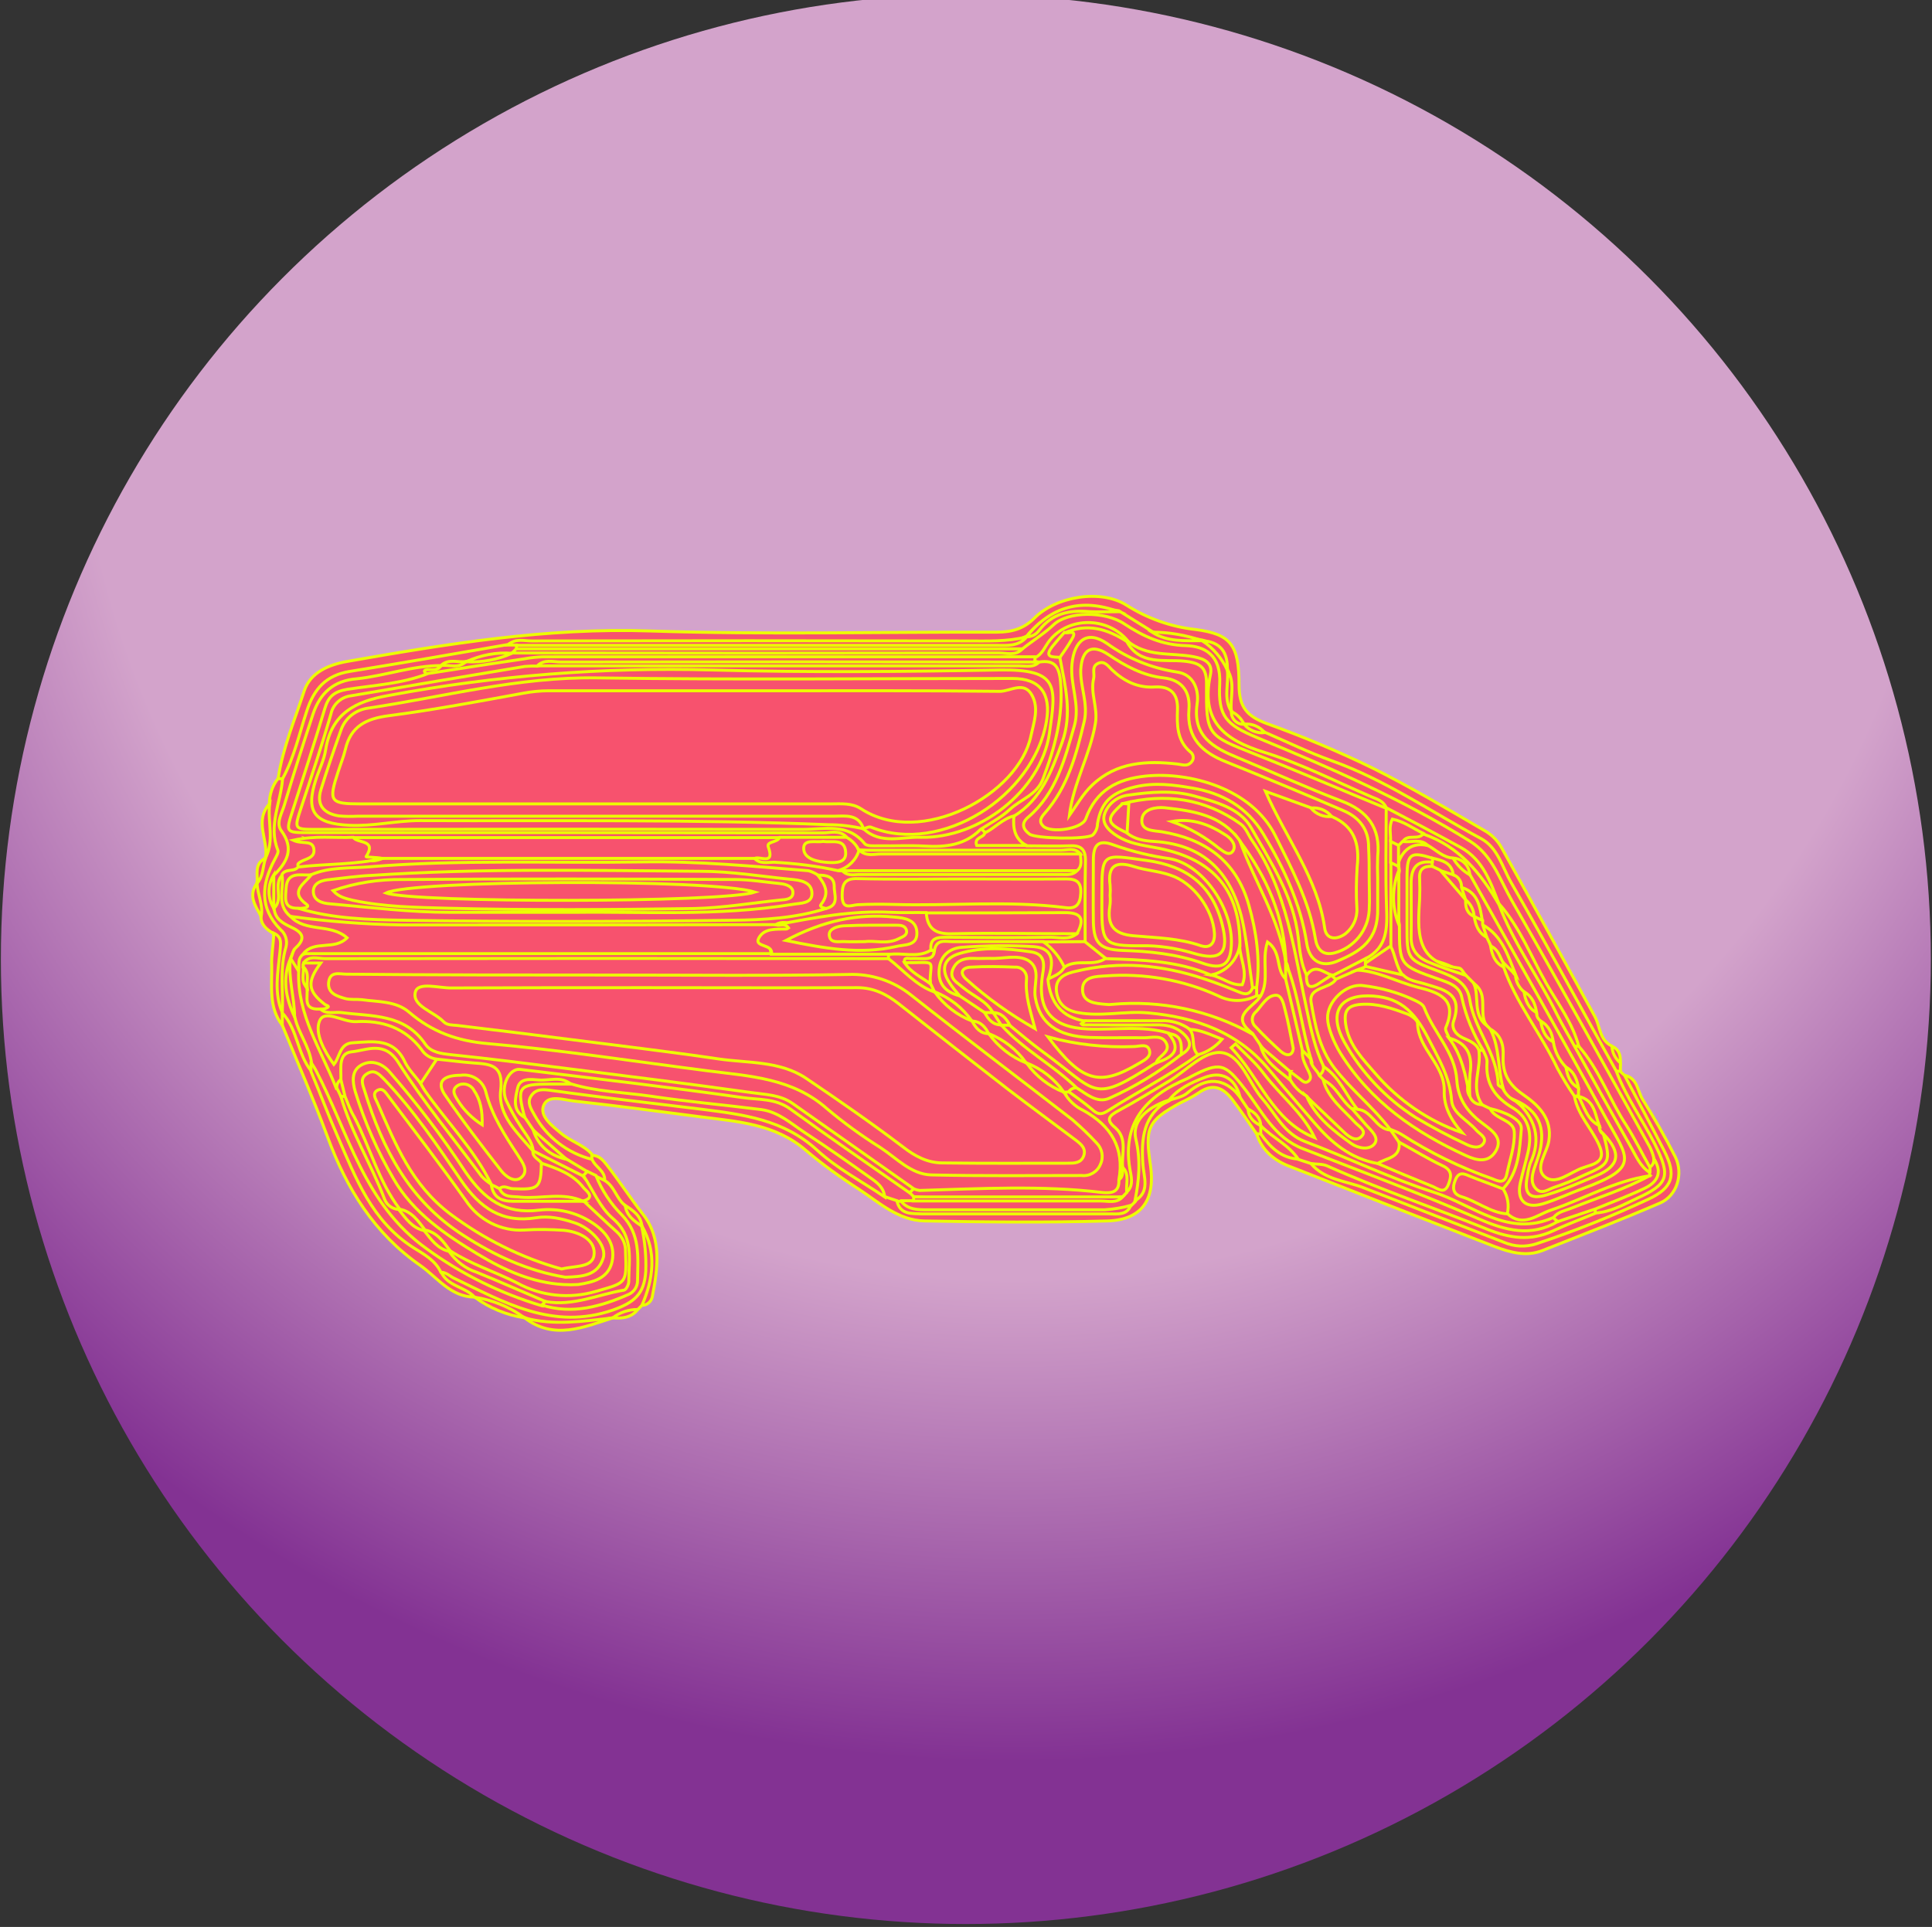 <?xml version="1.0" encoding="utf-8"?>
<!-- Generator: Adobe Illustrator 23.0.4, SVG Export Plug-In . SVG Version: 6.00 Build 0)  -->
<svg version="1.1" id="Layer_1" xmlns="http://www.w3.org/2000/svg" xmlns:xlink="http://www.w3.org/1999/xlink" x="0px" y="0px"
	 viewBox="0 0 659.1 657.5" style="enable-background:new 0 0 659.1 657.5;" xml:space="preserve">
<rect x="0" y="0" width="659.1" height="657.5" fill="#333333" stroke="none"/>
<style type="text/css">
	.st0{fill:url(#SVGID_1_);}
	.st1{fill:#F7526E;stroke:#EDFF00;stroke-miterlimit:10;}
</style>
<title>Asset 1</title>
<radialGradient id="SVGID_1_" cx="345.607" cy="164.838" r="484.41" gradientTransform="matrix(1 0 0 1 0 -48)" gradientUnits="userSpaceOnUse">
	<stop  offset="0.66" style="stop-color:#D3A3CB"/>
	<stop  offset="1" style="stop-color:#833293"/>
</radialGradient>
<circle class="st0" cx="329.5" cy="327.3" r="329.2"/>
<g>
	<g id="Layer_1-2">
		<path class="st1" d="M552.8,362.7c0,0.9,0,1.9,0,2.9c-0.6,0.4-1.3,0.5-2,0.2c-6.4-5.7-9-13.9-13.1-21c-9.7-16.9-19.2-33.8-28.5-51
			c-3.5-6.4-9.9-8.6-15.4-12.1c-18.4-11.4-38.2-20.1-58.3-28c-1.3-0.5-2.6-1.2-3.7-2.1c-2.1-1.5-4.4-2.7-6.8-3.4
			c-0.6-0.3-1.2-0.6-1.7-1c-1.3-1-2.5-2.2-3.5-3.6c-0.4-0.6-0.6-1.2-0.9-1.8c-0.9-3.9,0-7.9-0.9-11.8c-0.2-0.6-0.4-1.2-0.5-1.9
			c-0.2-4-3-7.4-7-8.2c-0.7-0.2-1.3-0.4-1.9-0.6c-5.1-0.4-10.1-1.6-15.2-2.1c-4.9-1.3-8.7-4.7-13-7.1c-11.6-3.1-21.8-1.6-30,8.1
			c-0.7,0.4-1.5,0.7-2.3,0.9c-4.1,1.7-8.4,1.4-12.7,1.4c-49.9,0-99.9,0-149.8,0c-3.6-0.2-7.1-0.1-10.6,0.5
			c-17.3,3.6-34.7,6.6-52.3,9.3c-8.6,1.3-13.9,5.1-16.6,13.8c-2.4,7.5-3.2,15.8-9,22c-0.8,0.1-1.6-0.1-2.2-0.6
			c1.6-10.3,5.7-20,8.9-29.8c2.1-6.3,8.4-8.9,14.6-10c34.2-6,68.3-11.6,103.4-10.4c39.4,1.3,78.8,0.3,118.3,0.4
			c5,0,9.1-1.1,12.8-4.8c7.3-7.4,22.6-10,31.4-4.4c7.1,4.5,15.2,7.4,23.6,8.3c11.9,1.6,14.8,5.1,14.8,18.9c0,7.6,2.7,10.7,9.5,13.2
			c12.2,4.4,24.2,9.4,35.9,15.1c13.3,6.6,26.1,14.3,39,21.8c2.2,1.4,4.1,3.4,5.3,5.7c10.6,19,21.1,38.1,31.6,57.2
			c1.9,3.4,1.6,8.1,5.8,10.2C551.5,358.6,551.7,360.9,552.8,362.7z"/>
		<path class="st1" d="M428.7,386.9c-2.7-3.9-5.3-7.8-8.2-11.6c-3.1-4.1-6.7-5.9-11.6-2.4c-2,1.3-4.1,2.4-6.2,3.4
			c-11.4,6.2-12.1,8.6-10.2,21.5c1.6,11.4-2.8,18.4-14.6,18.8c-20.9,0.6-41.8,0.4-62.6,0c-8.7-0.2-15.2-6.1-22.1-10.7
			c-6.4-4.1-12.5-8.5-18.3-13.4c-10.4-9-23.2-9.8-35.7-11.4c-14.5-1.9-28.9-3.8-43.4-5.4c-3.5-0.4-8.7-2.3-10.3,1.4s2.9,7.1,5.9,9.6
			c3.2,2.7,7.6,3.9,10.5,7.1c0.4,0.6,0.3,1.4-0.2,1.8c-0.1,0-0.1,0.1-0.2,0.1c-9-0.5-19.8-9.2-21.9-17.6c-1.4-5.5,1.8-8.9,8.1-8.2
			c9.4,1,18.8,2.4,28.2,3.5c12.7,1.5,25.3,3.3,38,4.7c8.6,0.9,15.7,4.8,22.5,9.8c8.6,6.3,17.1,12.6,26.2,18.3
			c1.9,0.7,3.7,1.7,5.1,3.1c1.9,1.8,4.5,2.7,7.1,2.5c21.1,0,42.2,0,63.4,0c1.9,0.2,3.8-0.3,5.4-1.3c0.8-0.8,1.6-1.7,2.5-2.4
			c4.3-5,2.2-10.9,2.1-16.3c-0.2-7.4,2.1-12.8,8.6-16.4c0.6-0.5,1.2-0.9,1.8-1.2c2.5-1.3,5-2.4,7.4-3.8c8.8-5.1,10-5,17.3,2.3
			c1.2,1.5,2.3,3.1,3.2,4.9c1,1.9,2.2,3.6,3.6,5.2c0.4,0.5,0.6,1.1,0.8,1.7c0.2,0.9,0,1.9-0.6,2.7
			C429.7,387.5,429.1,387.4,428.7,386.9z"/>
		<path class="st1" d="M428.7,386.9h1.4c4.8,1.7,7.9,6.7,13.3,7.3c1.7,0.5,3.2,1.2,4.7,2c14.3,7,29.5,11.7,44.2,17.7
			c6.6,2.7,13.3,5.2,19.9,7.7c4.7,1.9,9.9,1.9,14.6,0.1c10.8-4.3,21.8-8.2,32.3-13.1c9.9-4.5,10.8-7.6,6.1-17.1
			c-3-6.2-6.9-11.9-9.9-18.1c-1-2.1-3-4-1.1-6.5c4.4,0.9,4.4,5.2,6.1,8.1c4,6.4,7.8,13,11.2,19.7c2.9,5.9,0.6,13.3-5.2,15.8
			c-13.2,5.7-26.7,10.9-40.1,16.2c-5.6,2.2-11.1,0.6-16.4-1.4c-23.1-9-46.2-18-69.3-27.1C435,396.2,430.6,392.8,428.7,386.9z"/>
		<path class="st1" d="M554.2,366.9c4.5,8.6,9.1,17.1,13.5,25.7c4.3,8.4,3,12.7-5.4,16.6c-12.4,5.8-25.2,10.9-38.2,15.2
			c-3.6,1.2-7.5,1-11-0.5c-15.9-6.2-31.8-12.3-47.6-18.5c-6.2-2.5-13.5-2.7-18.3-8.4c2.6-2.4,5.3-1.3,8-0.2
			c17.2,7.4,35,13.5,52.3,20.7c8.4,3.5,16,3.6,24,0c3.9-1.8,7.9-3.2,11.9-4.8c6.2-1.6,12.1-4,17.7-7.1c4.6-2.4,5.8-5.9,3.6-10.6
			c-3.5-7.5-8-14.5-11.8-21.8c-1.2-2.4-3.7-4.6-1.6-7.7h1.4C553.2,366,553.7,366.5,554.2,366.9z"/>
		<path class="st1" d="M161.9,442.6c-8.2-0.1-12.7-6.7-18.5-10.8c-15.7-10.9-25.2-26.3-31.7-44c-4.7-12.7-10.2-25.3-15.4-38
			c-0.8-1.1-1-2.6-0.5-3.9c0.4-0.6,1.1-0.8,1.8-0.6c5.7,5.4,6,13.6,10,20c5.1,11.7,11,23.1,15.3,35.1c4.3,11.6,13.3,18.7,22.3,25.9
			c2.5,1.8,4.7,3.9,6.6,6.4c1.5,2.6,3.9,4,6.4,5.5C159.8,439.2,162.4,439.7,161.9,442.6z"/>
		<path class="st1" d="M161.9,442.6c-3.2-3.6-9.2-3.6-11.4-8.6c1.9-1.5,3.6-0.5,5.2,0.4c7.8,4.5,16.5,7,24.6,10.9
			c11.6,5.4,22.7,1.2,33.6-2.6c4.5-1.5,4-6.3,4.7-10.3c0.8-4.7-2.7-9.7,1-14.3c4.5,2.5,3.2,7.2,3.2,10.8c-0.1,5.6,1.7,12-3.7,16.4
			l-1.4,1.4c-2.6,1.6-5.7,1.7-8.6,2.9l0,0c-10,2-20,5-30,0l0,0C173.4,447.1,167.6,445,161.9,442.6L161.9,442.6z"/>
		<path class="st1" d="M94.8,265.7h1.4c0.3,0.4,0.9,0.8,0.8,1.1c-1.8,9.6,0.3,19.5-2.9,28.9c-2.3,6.8-3.1,13.3,2,19.3
			c1.2,1.4,2.9,3.1,2.7,4.9c-1,8.6,1,17.4-2.6,25.7l0,0c-4.2-5.1-2.1-11.1-2.4-16.8c-0.2-3.4,2-6.9-0.5-10.3
			c-2.3-1.3-4.2-2.9-4.3-5.7c-0.3-3.8-3.1-7.3-1.4-11.4l0,0c1.4-2.7,0.2-6.3,2.9-8.6l0,0c2.2-6-1.6-12.6,1.4-18.5
			C91.9,271.2,92.9,268.1,94.8,265.7z"/>
		<path class="st1" d="M219,445.4c3.9-9,5.1-18.1,0-27.1l-0.8-0.4c-1.8-2.1-3.8-4-6-5.7c-2.8-2.7-4.6-6-6.8-9.1
			c-1-2.6-4.3-4.1-3.5-7.5c0-0.5,0-1,0-1.4c2.4,0,3.8,1.6,5.1,3.3c4.3,5.5,8.1,11.4,12.4,16.9c6.5,8.3,5,18.4,3.1,28.2
			C222.1,444.2,220.7,445.4,219,445.4z"/>
		<path class="st1" d="M93.4,318.4c3,1.4,2.3,3.6,2.1,6.5c-0.7,6.9-2.1,13.9,0.8,20.6v4.3c-4.7-6-3.5-13.4-3.6-20.2
			C92.5,326.1,93.3,322.3,93.4,318.4z"/>
		<path class="st1" d="M179,449.7c10,2.7,20,1.1,30,0C199,452.9,189,457.3,179,449.7z"/>
		<path class="st1" d="M92,274.2c-0.8,6.2,1.7,12.6-1.4,18.5C91.6,286.7,86.6,280.1,92,274.2z"/>
		<path class="st1" d="M161.9,442.6c6.2,1,12.1,3.4,17.1,7.1C172.8,448.7,166.9,446.3,161.9,442.6z"/>
		<path class="st1" d="M87.7,301.3c0.1,3.9,2.2,7.5,1.4,11.4C87.2,309.2,84.5,305.6,87.7,301.3z"/>
		<path class="st1" d="M209,449.7c2.4-1.9,5.5-2.9,8.6-2.9C215.3,449.7,212.2,449.9,209,449.7z"/>
		<path class="st1" d="M90.6,292.8c-1,2.9-0.7,6.1-2.9,8.6C88,298.3,86.6,294.7,90.6,292.8z"/>
		<path class="st1" d="M552.8,362.7c-1.7-1.4-2.8-3.5-2.9-5.7C552.5,358.1,552.9,360.3,552.8,362.7z"/>
		<path class="st1" d="M551.4,365.5c3.3,8.9,9,16.6,13.2,25c5.4,10.9,4.7,13.5-6.4,18.5c-4.5,2.1-8.8,4.6-14,4.9
			c-0.3-0.3-0.4-0.8-0.4-1.2c0-0.4,0.1-0.7,0.2-0.7c3.9-4.1,9.5-4.6,14.2-7c4.2-2.1,7-4.7,4.5-9.8c-18.3-33-36.8-65.8-55.1-98.8
			c-4.3-7.7-12.2-10.2-18.9-14.5c-19.1-12.3-40.3-20.1-61.1-28.6c-9.3-3.8-13.3-9.9-13.6-19.4c-0.3-9.1-2.6-11.5-12-12.1
			c-5.9-0.4-11.7-2.4-16.6-5.7c-10.5-6.6-18.9-6.1-28.5,1.6c-3.1,2.7-6.8,4.5-10.7,5.4c-54.5,0.5-108.9,0.1-163.4,0.2
			c-2.1,0.2-4.3-0.2-6.2-1.3c-0.8-0.5-1-1.6-0.4-2.4c0,0,0-0.1,0.1-0.1c2.6-0.4,5.2-0.6,7.8-0.3c51.7,0,103.4,0,155.2,0
			c3.8,0.2,7.6-0.5,11-2.2l0,0c8.4-10.4,19.6-10.6,31.4-8.6l11.4,7.1c5.5,2.1,11.4,1.7,17.1,2.9l0,0c4.6,1.3,8,5.2,8.6,10l0,0
			c1.9,4.6-0.6,9.7,1.4,14.3l0,0c1,1.8,2.5,3.3,4.3,4.3l0,0c2.2,1.3,4.9,1.7,7.1,2.9c7.6,3.3,15,6.9,22.8,9.7
			c18.2,6.5,34,17.5,50.8,26.5c5.8,3.1,7.3,9.8,10.3,15C527.8,322.5,539.4,344.1,551.4,365.5z"/>
		<path class="st1" d="M176.2,220.1v1.4c-0.1,0.7-0.4,1.3-0.9,1.8c-0.5,0.4-1.1,0.7-1.7,0.9c-4.5,0.5-8.8,1.4-13.2,2.4
			c-0.6,0.2-1.2,0.4-1.9,0.5c-2.6,0.4-5.2,0.3-7.7,1.2c-0.7,0.2-1.3,0.4-2,0.5c-9.9,1.1-19.6,3.5-29.4,5c-6.2,0.9-9.3,5.5-10.8,11
			c-2.5,8.9-5.6,17.6-8.6,26.4c-1.8,5.4-3.3,10.7-0.3,16.4c2.5,4.8-1.5,7.9-4.3,11.1c-2.3,3-1.7,6.4-1.1,9.8
			c0.3,0.6,0.5,1.2,0.8,1.7c0.7,1.5,1.8,2.8,3.2,3.7c7.1,5.3,7.1,5.3,2.4,13.1c-0.2,0.6-0.5,1.2-0.7,1.8c-1,6-0.3,12.2,2,17.9
			c2,5.3,5.5,10.1,5.7,16c-0.1,1.1-0.6,2.1-1.4,2.9c-4.9-5.9-4.7-14.3-10-20c0.4-7.5-1-15.1,1.3-22.6c0.5-2.1-0.2-4.4-1.9-5.8
			c-7.3-7.4-6.5-15.5-2-23.9c0.5-1,1.4-2.4,1.1-3.2c-3.4-8.4,1-16.2,1.6-24.4c4-7.3,5.7-15.4,8.3-23.2c2.4-7.4,6.5-12.1,14.6-13.4
			c18.1-2.9,36.1-6.1,54.1-9.2C174.1,219.2,175.4,219.2,176.2,220.1C176.1,220.1,176.2,220.1,176.2,220.1z"/>
		<path class="st1" d="M176.2,220.1h-2.9c2.4-2.4,5.4-1.4,8.1-1.4c49.5-0.1,98.9-0.1,148.4,0c6.9,0,13.8,0.3,20.5-1.4
			c-2.9,3.4-6.8,2.9-10.5,2.9H176.2z"/>
		<path class="st1" d="M381.6,208.7c-3.3,0-6.7,0.2-10,0c-6.8-0.6-12.7,0.6-17.1,6.4c-1,1.4-2.6,2.2-4.3,2.2
			C358.4,206.9,369,204,381.6,208.7z"/>
		<path class="st1" d="M410.1,218.6c-5.9,0-11.8,0.5-17.1-2.9C398.8,215.7,404.6,216.7,410.1,218.6z"/>
		<path class="st1" d="M418.7,228.6c-1.9-4-4.8-7.5-8.6-10C416.5,219,418.9,222.7,418.7,228.6z"/>
		<path class="st1" d="M420.1,242.8c-2.9-4.5-0.8-9.5-1.4-14.3C421.6,233.1,419.5,238.2,420.1,242.8z"/>
		<path class="st1" d="M431.5,250c-2.7,0.3-5.4-0.8-7.1-2.9C427.1,246.8,429.7,247.9,431.5,250z"/>
		<path class="st1" d="M424.4,247.1c-2.2,0.2-4.1-1.5-4.3-3.7c0-0.2,0-0.4,0-0.6C422,243.7,423.5,245.2,424.4,247.1z"/>
		<path class="st1" d="M544.2,412.6v1.4c-4.8,2-9.7,3.8-14.4,6c-7.7,3.6-14.8,2.5-22.5-0.6c-18.1-7.3-36.7-13.6-54.6-21.6
			c-1.6-0.7-3.7-0.5-5.5-0.8l-4.3-1.4c-4.8-3.2-10.3-5.7-12.8-11.4l0,0c-1.3-2-3-3.7-4.3-5.7c-1-1.4-1.9-2.9-2.9-4.3
			c-6.4-8.2-7.8-8.5-16.2-3.1c-2.6,1.6-5.6,2.6-8,4.6l0,0c-7.6,3.6-11.3,8.7-9.5,17.9c1,5.2,1.5,11.2-1.9,16.4l-1.4,1.4
			c-2.1,1.6-4.7,2.4-7.3,2.2c-21.4-0.1-42.8,0-64.2,0c-2.9,0-5.7-0.2-7.4-3.1c1-1.8,2.9-2.1,4.7-2.3c22.7-0.5,45.5,0.4,68.2-0.5
			c1-0.5,2-1.2,2.8-2c2.6-4.9,0.8-10.2,1.3-15.4c0.3-3.1-0.6-6.5,1.4-9c7.6-9.6,17.9-15.2,29.6-18.3c2.1-0.6,4.2,0.6,5.9,2
			c1.8,1.2,3.3,2.8,4.4,4.6c7.9,15.1,21.4,22.5,36.8,28c16.3,5.9,32.5,12.1,48.3,19.1c7.4,3.3,13.8,1.4,20.4-1.3
			C535.3,414.8,539.2,410.2,544.2,412.6z"/>
		<path class="st1" d="M311.7,409.7h-4.3c-0.5,0.7-0.9,0.7-1.4,0l-4.2-1.4c-11.4-10.4-24-19.3-37.6-26.6c-8.2-4.5-18.5-3.3-27.8-4.7
			c-13.8-2.1-27.8-2.9-41.5-5.7c-2.7-0.9-5.5-1.3-8.3-1.3c-8.3-0.5-10,2.1-6.9,10c1.1,1.6,2.2,3.3,3.1,5c2.4,4.5,6.3,7.9,11,9.7
			c2.5,1.6,5.7,2.2,7,5.4c-0.1,1.1-1,1.9-2.1,2c-6.8-1.6-13-4.9-18.1-9.6c-2.3-3.9-4.9-7.6-7.2-11.4c-1.8-2.5-2.8-5.5-3-8.6
			c0-7.3,2.6-9.7,9.9-8.9c27.5,3.3,55,6.8,82.4,10.2c2.4,0.2,4.7,1,6.6,2.4c13.5,9.7,27.4,18.7,40.6,28.8c0.8,0.8,1.5,1.7,2,2.8
			C312.3,408.4,312.2,409.2,311.7,409.7z"/>
		<path class="st1" d="M200.4,399.8l-7.1-4.3c-4.6-2.3-8.5-5.8-11.4-10l-2.9-4.3c-4.5-9-2.9-12.2,6.7-12.1c3,0,6.1-0.8,9,0.7
			c8.8,2.7,18.1,2.9,27.1,4.2c12.6,1.9,25.3,3,37.9,4.6c5.9,0.8,10.2,4.8,14.9,7.9c7.5,4.9,14.9,10.1,22.2,15.3
			c2.3,1.6,4.7,3.3,5,6.6c-7.8-5.3-16.3-9.7-23.1-16c-11.4-10.4-25.1-12.1-39.2-13.9c-17.1-2.1-34.2-4-51.2-6.4
			c-2.9-0.4-5.3-0.7-7,1.7c-1.7,2.3-0.1,4.6,1,6.6c4.2,7.6,11.3,13.1,19.7,15.2c1,2.6,4.4,3.8,4.3,7.1c-1.2,0.8-2.3,0.2-3.4-0.2
			C201.6,401.9,200.8,401,200.4,399.8z"/>
		<path class="st1" d="M306,409.9h1.4c2.4,2.9,5.7,2.9,9.1,2.9c20.1,0,40.2,0,60.3,0c3.1-0.2,6.1-0.7,9-1.5
			c-1.4,3.4-4.5,2.9-7.3,2.9c-21.3,0-42.6,0-63.9,0C311.1,414,307.2,414.6,306,409.9z"/>
		<path class="st1" d="M387.2,409.7c1.4-7,2-13.8,0.3-21c-1.4-5.8,3.2-10.6,11.1-13.3c-8.6,5.1-9.3,13.1-8.7,21.9
			C390.2,401.6,392.4,406.7,387.2,409.7z"/>
		<path class="st1" d="M398.7,375.5c3.1-4,7.7-6.1,12.1-7.8c5.8-2.3,10.4-0.1,12.2,6.4c-5.5-6.5-11.4-6.7-17.9-1.2
			C403.4,374.4,400.8,374.7,398.7,375.5z"/>
		<path class="st1" d="M430.1,384.1c4,4.1,9.5,6.5,12.8,11.4c-5.9-0.4-9.6-4.1-12.8-8.6C430.1,386,430.1,385.1,430.1,384.1z"/>
		<path class="st1" d="M425.8,378.4c2.3,1.2,4.2,2.9,4.3,5.7C427.8,382.9,425.9,381.3,425.8,378.4z"/>
		<path class="st1" d="M203.2,401.3l2.9,1.4c3.5,1.9,4.1,6.2,7.1,8.6c1.6,2.6,4.1,4.5,5.7,7.1l0,0c1.1,5.1,1.6,10.3,1.4,15.4
			c-0.5,7.8-3.9,10.6-11.2,13.2c-20.5,7.1-37.2-2.7-54.3-10.9c-1.4-0.7-2.6-2-4.4-2c-1.9-4.1-5.9-6.2-9.4-8.4
			c-14.1-9-19.6-23.6-25.8-37.9c-3.2-7.3-6-14.8-9.1-22.2c0-1,0-1.9,0-2.9c3-0.3,3.3,2.4,4,4.2c4.1,9.8,9.9,18.9,13.6,28.9
			c7.1,19.4,23.1,30.1,39.7,39.7c6.8,3.9,14.1,6.8,21.7,8.8c5.9,1.7,11.7,0.3,17.6-0.6c12.7-2,17.4-12,10.8-23.2
			c-2.7-4.5-6.2-8.4-8.9-12.8C203.5,405.6,201.4,403.9,203.2,401.3z"/>
		<path class="st1" d="M219,418.4c-2.7-1.8-5.3-3.6-5.7-7.1C215.9,413,218.6,414.7,219,418.4z"/>
		<path class="st1" d="M348.8,221.4c3.5-2.8,7.3-5.1,10.6-8.2c4.8-4.6,17.5-4.8,24.2-0.3c6.5,4.3,12.9,7.2,21,7.4
			c6.3,0.2,12,3.1,11.5,13c-0.6,11.2,2.2,14,12.8,18.4c25,10.3,49.7,21.1,72.7,35.4c7.5,4.7,10.1,13.1,14.1,20.1
			c16,27.9,31.6,56.1,47.2,84.3c0.6,1.3,1.1,2.6,1.4,4c1,1.5,0.9,2.7-1,3.3c-7.3-5.8-9.9-14.8-14.6-22.3c-3.9-6.2-7.1-12.8-11-19.1
			c-8.6-16.4-17.8-32.5-27.1-48.5c-4.3-13.7-15.3-20.3-27.2-26.1c-4.1-1.8-8.1-3.9-11.8-6.5c-13.7-7.5-28.6-12.4-42.8-18.8
			c-0.4-0.2-0.9-0.3-1.3-0.5c-16.1-7.6-16.4-3.8-16.3-23.4c0-7-1.3-8.2-10.7-8.6c-6.1-0.2-11.7-1-16.4-5.3
			c-9.2-7.7-18.3-7.1-25.9,1.9c-1.9,2.2-3.8,4.2-6.9,4.5c-48.2,0.4-96.3,0.4-144.5,0c-17.5,0-35,1.7-52.2,5c-2.3,0.5-4.7,0.8-7,0.7
			c-1.8-0.3-3.6-0.6-4.1-2.8c2.1-2.3,5.1-0.2,7.1-1.9l0,0c2.6-1.8,5.9,0.4,8.6-1.4l0,0c5.2-1.2,10.5-1.5,15.7-2.9l0,0
			c2.5-1.3,5.1-0.7,7.7-0.7c52.9,0,105.8,0,158.7-0.1C343.7,222.2,346.3,222.9,348.8,221.4z"/>
		<path class="st1" d="M348.8,221.4c-2.3,2.5-5.4,1.4-8.1,1.4c-55.3,0.1-110.6,0.1-166,0l1.4-1.4H348.8z"/>
		<path class="st1" d="M562.8,398.3c1-0.6,1.5-1.7,1.4-2.9c3.1,4.7,1.2,8-3.2,10.1c-5.5,2.6-11.1,4.7-16.7,7l-12.8,4.3
			c-0.7-0.6-1.9-0.9-1.8-2.2c1.3-3,4.3-3.4,6.9-4.4c7.9-3,15.9-6,23.5-9.6c0.5-0.4,0.9-0.8,1.3-1.3
			C561.8,398.9,562.3,398.6,562.8,398.3z"/>
		<path class="st1" d="M150.5,227.1c-1.2,1.9-3.1,1.3-4.8,1.4c-0.7,0.1-1.3,0.3-0.6,1.1c0.2,0.3,0.8,0.2,1.2,0.4
			c-1.5,4.9-6.1,3.7-9.5,4.5c-5.5,1.3-11.2,2.1-16.8,2.9c-3.4,0.1-6.3,2.5-7.1,5.7c-3.8,11.2-6.7,22.4-10.6,33.4
			c-1.4,4.1,0.1,5.8,4.2,5.8h5.7c55.6,0,111.3,0,166.9,0.1c3.3,0,8.4-2.5,9.7,3.7c-7.5,3-15.3,1.2-23,1.8
			c-39.8,0.4-79.5,0.1-119.3,0.2c-7.8,0-15.7,0.1-23.4-0.3c-6-0.4-12.1,0.6-17.9-1.3c4.8,3.7,4.6,4.5-2.6,10
			c-1.1,2.2-3.9,2.1-5.2,4.1c-2,3,1.3,8-4,9.5l0,0c-1.1-3.7-1.1-7.7,0-11.4c4.5-4.5,7.1-9,2.6-15.2c-2-2.7,0.2-6,1-8.8
			c3.1-10.4,6.4-20.8,9.8-31.1c2.4-7.1,7-11.4,15-12C131.4,230.6,140.7,227.1,150.5,227.1z"/>
		<path class="st1" d="M184.7,445.5c-14-4.2-27.2-10.7-39-19.3c-21.6-15.3-26.8-39.8-38-61.1c-0.4-0.8-1-1.6-1.4-2.3
			c-0.7-5.7-4.5-10.2-5.7-15.7c-1.4-6.6-3.4-13.1-1.4-20l0,0c3.2-0.2,3.1,2.6,4,4.4c0.7,14,8.2,25.7,12.6,38.5
			c0.7,1.2,1.4,2.5,1.9,3.8c4,11.6,10,22.3,14.7,33.6c0.9,1.7,2.2,3.1,3.8,4.1c3.1,2.4,5.6,5.5,9,7.6c3.1,2.4,5.7,5.5,9.1,7.5
			c7,6.7,16.4,8.7,24.8,12.6c2.7,1.3,5.9,1.8,7.4,4.8C186.5,445.1,186.2,446,184.7,445.5z"/>
		<path class="st1" d="M101.9,331.4l-2.7-4.3c0.5-1.2,0.8-2.9,1.7-3.7c3.8-3.5,2-5.4-1.7-7.1c-2.8-1.3-5.4-2.8-5.7-6.4
			c3.4-3.2-0.5-8.2,2.9-11.4c3.7,3.5,0,9.4,4.3,12.7c3.5,3.3,8.1,3.2,12.4,4.3c2.7,0.7,6.2,1.6,6.1,4.8c0,3.4-3.9,3.5-6.5,4.1
			c-2.6,0.6-5.1,0.4-7.2,2.2C103.7,327.8,103.7,330.3,101.9,331.4z"/>
		<path class="st1" d="M99.1,327c-0.9,6.7,1.4,13.3,1.4,20C97.5,340.6,96.2,334,99.1,327z"/>
		<path class="st1" d="M174.7,222.9c-4.9,2.2-10.3,3.2-15.7,2.9C164,223.5,169.3,222.5,174.7,222.9z"/>
		<path class="st1" d="M93.4,298.5v11.4C91.2,306.4,91.2,302,93.4,298.5z"/>
		<path class="st1" d="M159,225.7c-2.5,2.6-5.7,1-8.6,1.4C153,224.6,156.2,226.2,159,225.7z"/>
		<path class="st1" d="M529.9,415.5l1.4,1.4c-9.1,5.2-17.6,3-26.8-1c-19.8-8.6-39.9-16.1-59.9-23.9c-10-3.8-14.1-13-20-20.5
			c-6.7-8.7-8.4-9.3-18.2-4.2c-0.4,0.2-0.8,0.5-1.3,0.7c-14.3,6-22.8,15.4-19.4,32.2c0.4,2.1,0.8,4.8-1.4,6.6
			c-2.4-2.3-1.6-5.6-2.6-8.3c-0.9-5-0.3-10.3-4.1-14.7c-2-2.3,0-4.5,2.2-5.8c10.9-6.7,21.8-13.3,32.9-19.7c4.2-2.4,7.3-0.7,9.8,2.7
			c4.7,6.2,9.5,12.4,14.1,18.8c2.8,3.9,6.6,6.8,11,8.6c20.9,8.9,42.2,16.8,63.3,25.3c4.7,1.9,9.2,3.7,14.3,1
			C526.8,413.9,528.7,414.2,529.9,415.5z"/>
		<path class="st1" d="M383,398.3c2.5,2.5,1,5.7,1.4,8.6l-1.4,1.4c-7,1.5-14.1,0.7-21.1,0.6c-16.7-0.2-33.5,0.9-50.2-0.6l-1.4-1.4
			c0.3-1.2,1.3-2.2,2.5-2.5c19.6-2,39.2-1,58.7-0.6c2.8,0,5.7,1.1,8-1.3C380.8,401.3,381.4,399.4,383,398.3z"/>
		<path class="st1" d="M311.7,408.4H383c-2.1,2.3-4.9,1.4-7.4,1.4c-21.3,0-42.6,0-64,0C311.7,409.3,311.7,408.9,311.7,408.4z"/>
		<path class="st1" d="M311.7,405.6l-1.4,1.4c-13.6-9.5-27.3-18.9-40.7-28.6c-5.1-3.7-10.9-3.1-16.3-3.9
			c-25.2-3.6-50.5-6.5-75.8-9.6c-3.7-0.5-6.8,5.5-4.9,10.4c1.5,3.2,3.2,6.3,5.2,9.3c1.6,2.6,3.8,4.9,4.1,8.1l-1,0.3
			c-7.2-5.2-11.6-12.3-12-21.1c-0.2-4.8-1.9-7-6.5-7.1c-4.6-0.1-8.8-1.2-13.3-1.7c-4.4-0.6-7-3.8-9.8-6.7
			c-7.3-7.6-17.3-5.3-26.2-6.9c-1.9-0.3-2.2,1.4-1.9,3c0.4,2.1,1.1,4.1,2.1,6c8.8-7.7,19-6.6,25.9,2.5c1.9,2.5,3.6,5,5.3,7.6
			c6.5,9,13.3,17.7,19.8,26.7c1.8,2.5,4.9,4.8,3.2,8.7c-3.7,1-4.9-2.1-6.5-4.3c-8.7-11.6-17.8-22.8-25.9-34.9
			c-3.3-4.9-7.3-5.1-12.3-4.6c-5,0.6-4.6,4.7-5.6,7.9c-0.4,1.3-1.3,2.5-2.5,3.2c-5.1-13.1-13.4-25.1-12.8-39.9
			c0.3-2-0.6-4.3,1.6-5.8c6.4-2,13.1-2.2,19.7-2.2c46.5,0,93.1-0.4,139.6,0.2c11.5-0.1,23.1,0.1,34.6,0.1c1.9-0.1,3.8,0.4,5.4,1.4
			c0.7,0.6,0.8,1.6,0.2,2.3c0,0-0.1,0.1-0.1,0.1c-3.9,2.6-8.3,1.8-12.5,1.8c-60.9,0-121.7,0-182.5,0c-0.7,0.2-1.3,0.6-1.8,1.1
			c-1.2,2.2-0.7,4.3-0.1,6.5c0.5,2.9,0.9,5.7,4.6,6.2c1.9,0.4,3.8,0.5,5.7,0.5c11.1,1,22.5,1,30.3,11.1c1.9,2.5,5.3,2.9,8.5,3.2
			c33.9,4.3,67.9,8.6,101.8,12.8c6.9,0.7,13.4,3.1,19,7.1c10,7.3,20.3,14.1,30.3,21.4C308.4,401.1,311.1,402.4,311.7,405.6z"/>
		<path class="st1" d="M186.1,444.1c-7.8-3.3-15.6-6.8-23.5-10c-3.8-1.2-7.1-3.8-9.4-7.1l0.8-0.6c7.7,2.8,15.2,6,22.5,9.6
			c8.2,4.3,17.8,5.3,26.6,2.7c8.9-2.5,11.3-10,5.3-17.5c-3-3.6-7.5-5.8-9.8-10.1c0.7-4.5-2.4-6.6-5.6-8.7c-2.9-1.8-6.2-3.1-9.2-4.7
			c-1.6-1.3-3.8-2.4-2.2-5l0.1-0.1l17.1,8.6c8,9.8,18.9,17.8,17.2,32.9c-0.5,4.6-1.6,7.5-6.5,8.6c-6,1.2-12,2.3-18,3.3
			C189.5,446.3,187.5,446.4,186.1,444.1z"/>
		<path class="st1" d="M186.1,444.1c9.4,1.7,17.9-2.4,26.8-3.9c0.7-0.1,1.6-1.9,1.6-2.9c0-7.6,1.9-15.3-5.5-21.6
			c-4.3-3.7-6.7-9.6-10-14.6l1.4-1.4l2.9,1.4c2,5,5,9.6,8.8,13.4c6.5,6.7,5.5,14.6,5.4,22.5c0,2-1.2,3.8-2.9,4.6
			c-9.5,4.2-19.3,7-29.8,3.7L186.1,444.1z"/>
		<path class="st1" d="M194.7,369.9h-7.1c-10.7,0-11.4,0.9-8.6,11.4c-4.4-2.5-3.2-6.6-2.4-10.1c0.8-3.5,4.5-2.9,7.2-2.7
			C187.5,368.8,191.4,367.1,194.7,369.9z"/>
		<path class="st1" d="M181.9,385.6l11.4,10C187.7,394.3,183.7,391.2,181.9,385.6z"/>
		<path class="st1" d="M99.1,312.7c-5-4-2.1-9.5-2.9-14.3c1.3-2.3,4.5-0.6,5.7-2.9c6.2-2.7,13-3.9,19.7-3.5c3.3,0.2,6.5-0.2,9.7-1.1
			c6.9-1,13.8-0.6,20.6-0.6c30.7-0.1,61.3-0.1,92,0c4-0.2,8.1,0,12.1,0.5c10,2,20.2,1.3,30,4.2c0.8,0.1,1.7,0.4,2.5,0.6
			c7.8,1.4,15.7,0.6,23.4,0.6c17.3,0,34.7,0.5,51.9-0.3c1.9-1,3.2-2,0.6-3.7c-18-1.1-35.9-0.2-53.9-0.5c-5-0.1-10,0.2-14.9-0.2
			c-0.8-0.1-1.6-0.3-2.4-0.6c-2.3-1-3.9-3-4.5-5.4c-2.4-2.4-5.4-1.3-8.1-1.3c-58.4-0.1-116.9-0.1-175.3-0.1c-7.9,0-7.9,0-5.4-7.7
			c3.7-11.5,7.4-23,10.9-34.6c1.2-4,3-5.8,7.7-6.6c9.2-1.4,18.7-1.9,27.6-5.4c10.9-1.7,21.8-3.4,32.8-5c2.1-0.4,4.2-0.6,6.3-0.7
			c55.9,0,111.8,0,167.8,0c0.4,0.9,0,1.9-0.9,2.3c0,0,0,0,0,0c-3.4,1.5-7,1-10.5,1c-49,0-98,0-146.9,0c-3.6,0-7.1-0.4-10.6,0.8
			c-20.8,3.4-41.6,7.1-62.4,10.6c-3.3,0.6-5.7,1.6-6.9,5.1c-3.2,10.1-6.8,19.9-9.7,29.9c-1.4,4.7,0,6.8,4.8,6.7c2.1,0,4.3,0,6.4,0
			c54.4,0,108.8,0,163.3,0c5.5,0,11-0.2,15.3,4.3c1.4,1.4,3.5,1.4,5.4,1.4c7.1,0.1,14.3-0.1,21.4,0.1c4.4,0.1,7.6-2.5,11.2-4.2
			c1.1-0.3,2.3,0.1,3.1,1c0.4,2.9,2.2,3.5,4.9,3.4c3.9-0.2,7.9-0.2,11.9-0.2c21.2,0,19.7-1.4,19.6,19.4c0,5.1,1.1,10.4-1.3,15.3
			c-4.4,3.6-9.6,1.7-14.5,2.1c-9.7,0-19.4,0-29.1,0c-2.8-0.1-5.7,0.4-8.3,1.4c-0.9,0.1-1.7-0.4-2.1-1.2c-0.8-5.6,3.3-5.4,6.8-5.5
			c11.1-0.2,22.2,0,33.3-0.1c2.5,0,5.2,0.5,7.4-1.3c0.2-5.3-4.1-2.9-6-3c-14.2-0.4-28.3,0-42.5-0.2c-17.4-1-34.7,0.9-51.8,3.9
			c-21.4,1.4-42.8,0.5-64.2,0.6c-22.3,0.2-44.7,0.3-67,0C121.3,318,110,316.2,99.1,312.7z"/>
		<path class="st1" d="M353.1,225.7c0-0.4,0-0.9,0-1.3c2.6-1.2,3.4-3.9,5-5.9c6.5-8.1,19.6-8.1,26.5,0l-0.8,0.6
			c-6.3-1.6-12.4-4.9-19.1-2.2c-2.2,2.3-6,4.2-1.5,7.7c6.6,14.9,1.3,45.8-15.8,54.2c-3.8,1.7-6.5,5.9-11.3,5.3l-1.4-1.4
			c1.6-5.1,6.5-7,10.4-9.2c10.5-5.9,11.9-16.6,14.6-26.4c1.2-4.3,0.2-9,0.3-13.5c0.3-3.1-1.9-6-5-6.5
			C354,226.8,353.5,226.3,353.1,225.7z"/>
		<path class="st1" d="M384.5,218.6c6.6,5.7,15.1,4,22.8,5.5c4.1,0.8,6.5,2.3,5.6,6.3c-3.3,15.6,4.7,22.1,18.4,26.3
			c12.6,3.9,24.5,10,36.6,15.2c1.9,0.8,4.1,1.4,5,3.7l-0.9,0.7c-9.9-1-18.1-6.6-27.1-9.9c-9-3.3-17.3-7.7-26.2-10.9
			c-6.4-2.3-9.2-6.3-9.2-13.4c0.1-14-0.2-14.1-14.5-15.9c-5-0.6-10.1-0.9-10.7-7.7L384.5,218.6z"/>
		<path class="st1" d="M472.9,275.6c8.6,4.5,17,8.9,25.5,13.6c7.6,4.2,10.1,11.9,13,19.3l-0.9,0.3c-1.2-0.1-2.3-0.8-2.9-1.9
			c-4.1-10.9-13.2-16.3-22.8-21.1c-2.5-1.2-4.8-3-7.8-3.5c-1.9,1.8-0.5,4.1-0.8,6.1c0,2.3,0.1,4.5,0.1,6.8
			c-0.2,8.8,0.4,17.6-0.3,26.4c-2,4.6-5.1,7.5-10.6,6.7c-0.4-0.8-0.4-1.6-0.2-2.5c5.9-4.7,6-11.1,5.7-17.8c-0.3-8,0-16.1-0.1-24.2
			c0-2.9-0.1-5.7,1.9-8.1L472.9,275.6z"/>
		<path class="st1" d="M511.5,308.5c7.1,8,10.9,18.1,16.1,27.2c4,6.9,8.9,13.4,11,21.3c-0.6,0.4-1.3,0.5-2,0.3
			c-7-7.9-10.6-17.8-15.9-26.6c-3-4.8-5.7-9.8-8.2-14.9c-1.1-2.2-3-4.5-1.1-7.1L511.5,308.5z"/>
		<path class="st1" d="M537.2,357h1.4c7.1,8.1,10.5,18.3,16.3,27.1c2.9,4.6,5.3,9.5,8,14.3v1.4c-3.1,0.7-4.3-1.7-5.4-3.6
			c-6.8-12.1-13.9-24.2-20.3-36.5C536.7,358.8,536.7,357.8,537.2,357z"/>
		<path class="st1" d="M383,398.3c-0.1,1.5,0.3,3.2-1.3,4.3c-1.2-0.8-1.9-2.2-1.7-3.7c1.1-8.7-4.1-13.5-10.4-17.7
			c-2.9-1.9-6.2-3.7-6.8-7.7c0.2-0.7,0.8-1.2,1.4-1.4c1.4-0.2,2.9,0.2,3.9,1.3c5.3,6,10.3,3.8,16,0.1c7.8-5.2,16.1-9.7,24.2-14.6
			c1.5-1.1,3.5-1.5,4.7-3.7c-2.7-2-6.1-2.1-9.1-3.3c-7.8-2.7-15.8-1.1-23.7-1.5c-3,0.1-6.1-0.1-9.1-0.4
			c-12.4-3.2-13.5-4.3-14.6-15.1c1.1-3.2,4.3-4.4,6.5-6.5c4.5-2.9,10-1.4,14.7-3.1c11.9-0.2,23.7,0.7,34.9,5
			c3.2,0.8,5.8,3.1,9.6,3.1c1-3.9-1.1-7.5-1.1-11.2c-1-11.5-4.5-21.5-15.1-28.1c-4.6-2.9-9.6-2.2-14.3-3.5c-3.6-1-7.4-1.5-10.8-3.5
			c-3.3-1.9-6.4-4.8-5.7-9s4-7.1,8.1-8.1c14.2-3.6,29.3-0.9,41.3,7.5c2.3,1.7,4.1,4,5.4,6.5c8.6,14.6,14.8,30.1,16.7,47.1
			c1.6,5,4.6,1.1,6.9,1c0.7,0,1.3,0.3,1.9,0.7c0.5,0.5,0.7,1.1,0.8,1.8c-0.5,1.6-1.8,2.9-3.4,3.5c-3.4,1.8-3.5,4.4-3,7.8
			c1.6,11.5,8.4,19.8,16,27.9c3.3,3.5,8.4,5.7,8.6,11.5c-2.6,2.1-4.3,0-6-1.4c-1.9-1.7-3.9-3.3-5.9-4.8c-4.8-4.6-7.7-10.8-12.5-15.4
			c-5.7-9.9-6.7-21.2-8.8-32c-2.7-14.7-7.6-28.8-14.5-42c-5-9.3-13.1-12.8-22.1-14.7c-6.6-1.1-13.3-1-19.8,0.2
			c-4.9,4.3-4.8,4.7,1.3,8.2c2.7,0.9,5.5,1.5,8.3,1.8c19.2,1.8,27.9,12.9,31.7,30.3c1.5,6.9,1.8,14.1,2.3,21.2
			c-1.6,5.3-5.3,3.8-8.6,2.4c-10.7-4.6-22.1-7.2-33.7-7.9c-6.1-0.4-12.3,0.3-18.2,1.9c-2.5,0.7-5.1,2-4.8,5.3c0.3,3.3,2.7,4.3,5.3,5
			c2.8,0.7,5.6,0.9,8.4,0.5c12.6-1,24.9,0,37,4.8c8.4,3.3,15.7,8.9,21.2,16c5.1,6.5,11.3,12.1,16.4,18.7c4.7,6,11.1,9.5,18.2,11.8
			c5.9,2.4,11.9,4.6,17.7,7.1c1.4,0.6,3.4,1.9,4.5,0c1.3-2.3-1-3.3-2.5-4.3c-4.2-2.7-8.8-4.6-12.8-7.6c-1.4-1.4-3.3-2.7-2.2-5.3
			c3.5-1.6,5.8,1,8.3,2.6c7.5,4.4,15.3,8.3,23.4,11.4c4.5,1.9,6.2,0.6,7.3-4c1.3-5.4,2.3-10.1-3.6-13.5c-1.2-0.7-2.6-2.4-0.6-4
			c10,1.2,13.2,5.2,10.6,14.5c-1.4,4.8-0.8,10.6-5.8,14c-4.3,1.3-7.6-1.6-11.3-2.6c-1.3-0.3-2.9-1.4-3.7,0.3c-1,2,0.8,3,2.3,3.6
			c4.5,1.8,8.9,4.2,13.6,5.5c4.3,2,8.3,0.5,12.3-1.1c8.9-3.7,17.9-7.3,27-10.6c2.9-1.1,5.7-2.3,8.7-0.1c-8.6,4.7-17.7,7.5-26.7,11.1
			c-2.2,0.9-4.6,1.2-6.2,3.2c-15.5,7-27.5-4.3-40.6-8.5c-15-4.8-29.4-11.8-44.2-17.4c-7.1-2.7-9.9-9.2-14.3-14.3
			c-4.8-5.4-7.3-14.9-13.9-16c-6.1-0.9-12.2,6.1-18.2,9.7c-5.7,3.4-11.3,6.9-17.1,10c-3.1,1.7-4.8,3-1.2,5.9
			C384.8,388.7,382.5,393.8,383,398.3z"/>
		<path class="st1" d="M562.8,401.2c-12,1.7-22.4,7.9-33.7,11.7c-4.8,1.6-9.5,6.1-14.9,1.2c-1.2-2.7-2.6-5.4-1.4-8.5
			c5.4-5.7,5.6-13.5,6.2-20.4c0.3-3.3-6-5.9-10.5-6.9c-1.7,0.6-2.9-0.2-4.1-1.2c-4.5-5.9-1.6-12.2-0.8-18.3c0.4-0.6,1.1-0.9,1.9-0.9
			c2.7,1,3.3,3.4,3.4,5.7c0,5.1,2.7,9.8,7.1,12.3c6.7,4.3,8.4,10.5,6.6,18c-0.8,3.2-1.6,6.4-2.3,9.7c-1,4.8,1.4,6.4,5.5,5.2
			c7.7-2.3,15.2-5.3,22.4-9c4.9-2.5,3.8-6.5,1.7-10.3c-8.1-14.7-16.5-29.4-24.5-44.2c-8.2-15.1-17.7-29.6-25-45.3
			c-0.8-2.9-2.3-5.1-5.5-5.5c-3.4-0.7-6-2.9-8.8-4.5c-2.4-1.4-5.7-0.4-7.7-2.7c1.1-4.5,4.7-2,7.2-2.7c12.2,4.2,19.6,13.4,25.8,24.1
			c5,13.3,13.5,24.7,19.7,37.3c1.9,3.8,4.1,7.4,6.1,11.1c6.4,11.5,12.8,23,19.3,34.5c1.7,3,3.1,6.4,6.2,8.4
			C562.8,400.3,562.8,400.8,562.8,401.2z"/>
		<path class="st1" d="M257.4,292.9H130.5c-7.1,3-8.1-2.9-10-7.1h145.5C265.3,290.6,264.8,295.8,257.4,292.9z"/>
		<path class="st1" d="M120.5,285.7c1.3,2.2,8.2,0.6,4.4,6.6c-0.1,0.2,3.7,0.2,5.6,0.6c-9.4,2.2-19,1.8-28.5,2.9
			c-0.7-0.7-0.4-1.1,0.3-1.6c1.8-1.2,5.1-1.3,4.8-4.3c-0.3-3.5-4-1.7-7.1-3.2C107.7,285,114.1,286,120.5,285.7z"/>
		<path class="st1" d="M257.4,292.9c1.9-0.9,7,2.5,4.7-3.9c-0.7-2,3.1-1.4,3.9-3.3h22.8c1.8,1,3.3,2.5,4.2,4.4c1.3,5.9-2.3,7-7,7
			c-7.2-1.6-14.6-2.5-22-2.9C261.8,294.2,259.3,294.9,257.4,292.9z"/>
		<path class="st1" d="M136.2,412.7c-2.2-0.1-4.2-1.4-5-3.5c-4.5-11.9-11.4-22.8-14.9-35.1c0.6-0.4,1.3-0.5,1.9-0.2
			c4.1,3.1,4.6,8.1,6.6,12.3c4,8.5,7.8,17.1,11.8,25.6C136.4,412.1,136.3,412.4,136.2,412.7z"/>
		<path class="st1" d="M153.3,427c-4.1-0.9-6.2-4.1-8.6-7.1l0.8-0.6c4.7,0.4,7.4,2.9,7.9,7.6L153.3,427z"/>
		<path class="st1" d="M144.7,419.9c-4.1-0.9-6.2-4.1-8.6-7.1l0.1-0.1c5.7-1.1,7.8,2.2,8.6,7.1L144.7,419.9z"/>
		<path class="st1" d="M117.7,374.1h-1.4l-1.4-2.9c-0.1-1.2,0.5-2.3,1.5-2.9C118.2,370,119.3,371.7,117.7,374.1z"/>
		<path class="st1" d="M99.1,312.7c12.6,1.7,25.3,2.7,38.1,2.9c42.5,0,84.9,0,127.4-0.1c2-1.2,4.5-0.9,6.3,0.6
			c-2.9,2.9-10.3,2.5-7.7,9.3H103.5c3.7-4.7,10.6-1,14.9-5.4C112.8,315,104.2,318.2,99.1,312.7z"/>
		<path class="st1" d="M363,372.7c1.5,2.7,3.8,4.9,6.6,6.2c9.4,5.2,14.1,12.8,12.1,23.7c0.2,4.2-2.4,4.6-5.6,4.3
			c-20.8-2.5-41.6-1.3-62.4-0.7c-0.7-0.1-1.4-0.3-2-0.6c-13.7-9.7-27.5-19.3-41.2-29c-4.3-3.1-9.4-3.1-14.2-3.8
			c-21.4-3-42.9-5.7-64.4-8.4c-12.6-1.6-25.3-3.2-37.9-4.5c-3.5-0.4-7-0.8-8.9-3.6c-7.1-10.5-18.2-9.4-28.6-10.8
			c-2.5-0.3-5.3,0.8-7.4-1.4c-3.1-4.1-5.7-8.2-2.9-13.7c0.7-1.4-2.2-0.6-2.6-1.9c2-2.6,4.8-1.4,7.3-1.4c64.1-0.1,128.2-0.1,192.2,0
			c6.4,1.3,9.9,7.1,15.3,10c0.5,0.3,1.1,0.7,1.6,1.1c3.5,3.2,7.2,6.2,11.2,8.8c0.5,0.3,1,0.7,1.5,1.1c1.4,1.3,2.9,2.4,4.4,3.4
			c0.5,0.3,1,0.7,1.5,1.1c3.5,3.2,7.2,6.1,11.2,8.8c0.5,0.3,1.1,0.7,1.6,1.1c3.4,3.6,7.8,5.8,11.2,9.3L363,372.7z"/>
		<path class="st1" d="M117.7,374.1l-1.4-5.7c0.1-3.7-1-9,3.6-9.5c5.3-0.5,11.3-4,16.1,3.8c8.6,13.5,18.8,25.9,28.4,38.8
			c1,1,2,1.8,3.2,2.6l1.1,0.5c2.5,2.9,5.8,3.3,9.5,3.4c6.7,0.2,13.5-1.1,20.1,1l0.8,0.8c3.8,3.5,7.5,7.1,11.3,10.5
			c1.9,1.7,3.1,4.2,3,6.8c0.4,11,0.4,10.5-10,13.5c-9.1,2.7-18.8,1.7-27.1-2.9c-7.5-3.8-15.6-6.3-22.7-10.9c-2.3-3-4.4-6.3-8.6-7.1
			c-2.3-3-4.4-6.3-8.6-7.1c-7.2-9.4-10.1-21-15.5-31.4C119.5,378.9,118.7,376.5,117.7,374.1z"/>
		<path class="st1" d="M181.8,392.7c-0.2,2.2,2,2.8,3,4.2c2.3,7.4,0.4,10.2-6.9,10.4c-2.3,0-4.7-0.3-7-0.7c-1.4-0.3-2.6-1.2-3.3-2.5
			l0,0c-5.8-11.9-15.2-21.3-22.7-32c-0.5-0.8-1-1.6-1.4-2.4c0.2-3.9,2.4-6.4,5.5-8.3c4.2,0.4,8.4,1,12.6,1.3c6,0.4,10.2,0.8,9.2,9.4
			C169.8,380.5,176.6,386.6,181.8,392.7z"/>
		<path class="st1" d="M263.2,325.6c0.7-3.7-6.2-2.2-4.3-5.6c1.9-3.4,6-2.9,9.4-3c0.2,0,0.4-0.2,0.7-0.4c-1.2-1.7-2.9-0.6-4.3-1
			c13-2.5,26-5,39.4-4.3c4,0.2,8,0,12,0.1c3.6,4.1,8.2,5.1,13.5,4.9c9.7-0.2,19.5-0.1,29.2,0c3,0,6.2-0.4,8.7,2.2
			c-2.9,2.5-6.4,1.2-9.6,1.3c-11.6,0.2-23.3,0.1-34.9,0c-3.1,0-5.9,0.1-5.4,4.4c-4.2,6-9.3,3.2-14.3,1.4L263.2,325.6z"/>
		<path class="st1" d="M149,361.4l-5.5,8.3c-1.8-2.5-4.1-4.7-5.4-7.4c-3.8-8.2-10.9-6.9-17.7-6.5c-4.6,0.2-4.4,4.9-6.5,7.4
			c-3.3-4.6-6.6-10.6-4.9-14.8s8,0.4,12.4,0.2c8.9-0.5,16.7,2,22.4,9.5C144.9,359.9,146.8,361.1,149,361.4z"/>
		<path class="st1" d="M303.1,325.7c4.7-0.8,9.8,1.3,14.3-1.4c0.4,0,0.9,0,1.3,0c-0.4,4.1-0.4,4.1-7.3,4.9c1.8,2.4,4.8,3.4,6.6,5.7
			c0.8,1.1,1.5,2.2,0.8,3.6c-6.4-2.3-10.6-7.5-15.7-11.4C303.1,326.6,303.1,326.2,303.1,325.7z"/>
		<path class="st1" d="M103.6,328.6h5.8c-4.8,6.5-4.4,9.6,1.4,14.1c0.7,0.5,2.2,0.6,0.3,1.4c-0.7,0.2-1.4,0.2-2.1,0.2
			c-5.9,0.3-3.8-4.2-4.3-7.1c-1.6-2.2,0.2-5-1.3-7.1C103.5,329.5,103.5,329,103.6,328.6z"/>
		<path class="st1" d="M103.5,329.9c2.2,2.1,1,4.8,1.3,7.1C102.5,335,103.7,332.4,103.5,329.9z"/>
		<path class="st1" d="M170.4,405.6c1.5-1.4,3.1,0,4.6,0c8.8,0.4,9.5-0.2,9.7-8.7c5.4,1.8,10.8,3.7,14.4,8.4c0.8,1,4.3,3.3-0.2,4.5
			l0,0c-7.4-1.6-14.9-0.3-22.3-0.7C174.1,408.9,170.7,410,170.4,405.6z"/>
		<path class="st1" d="M413.1,332.7c-11.4-4.9-23.6-5.2-35.8-5.6c-3.3-0.8-6.3-2-7.1-5.7c0-9.2-0.1-18.3,0.1-27.5
			c0.1-4-1.4-5.5-5.3-5.3c-4.9,0.2-9.9,0-14.8,0c-5.3-1.7-7.6-4.8-4.3-10.1c9.4-5.8,12.8-15.3,16.4-25.1c3.6-9.8,1.1-19.3-0.7-28.9
			c-0.3-2.5,0.6-5,2.6-6.6c2.1-1.9-1.7-0.8-1.1-1.9c7.7-3.5,14.7-1.4,21.3,2.9c4.4,8.2,12.8,6,19.6,6.7c5.8,0.6,7.7,2.3,7.6,8.1
			c-0.1,17.3,0.1,17.1,16.7,23.7c14.9,5.9,29.7,12.3,44.6,18.4c0,11.1-0.3,22.3,0.1,33.4c0.3,7.3,0.4,14-7.1,17.9
			c-3.1,3.3-6.3,6.3-11.4,5.9l-0.1-0.3c-2.9,0-5.7,0.1-8.6,0.2c-2-4.1-2.4-8.6-2.9-13c-1.6-14.1-9.4-25.7-16.1-37.5
			c-3.8-6.7-12.2-8.8-19.4-10.8c-7.2-2-14.9-1.4-22.4-0.3c-3.9,0.4-7.2,3.1-8.3,6.8c-0.9,3.5,2.5,6.2,5.9,8c4.1,2.1,8.6,2.5,13,3.4
			c18.7,3.9,27.5,14.4,27.4,33.3C421.5,331.8,421.4,331.9,413.1,332.7z"/>
		<path class="st1" d="M354.5,225.9c5.2-0.8,6.8,1.4,7.3,6.7c1,11.7-1.9,22.4-6,33.2c-2.1,5.5-7.6,6.9-11.3,10.4
			c-2.9,2.7-6.6,4.6-10,6.8c-5.3,5.4-11.9,6.1-19,5.7c-5.2-0.3-10.4,0-15.7-0.1c-1.6,0-4,0.2-4.8-0.7c-5.8-7.2-13.8-4.9-21.1-4.9
			c-55.2-0.1-110.5-0.1-165.8,0c-7.9,0-7.8,0-5.3-7.6c3.5-10.6,7-21,10.1-31.8c0.7-3.3,3.5-5.8,6.9-6.2c19.7-3.4,39.5-6.7,59.2-10
			c1.4-0.1,2.9-0.2,4.3-0.1c2.5-1.3,5.1-0.6,7.7-0.6c51.9,0,103.9,0,155.8,0C349.3,226.5,352,227.1,354.5,225.9z"/>
		<path class="st1" d="M281.8,310c-10.4,3.3-21.3,3.9-31.9,4c-37.4,0.5-74.9,0.6-112.4,0c-11.8-0.2-23.9-0.5-35.5-4
			c0.3-0.8,1.8-0.7,1.7-1c-4.3-6.3-4-7.4,2.6-10.6c6.2-2.6,12.9-2.1,19.3-2.6c31.2-2.6,62.4-1.2,93.7-1.7c18.9-0.3,37.7,1.5,56.5,3
			c1.1,0.3,2.2,0.8,3.1,1.4C284.7,301.1,283,305.6,281.8,310z"/>
		<path class="st1" d="M328.2,299.9c11.8,0,23.7,0.1,35.5,0c3.6,0,5.2,1.1,5,4.9c-0.2,3.8-1.6,5.4-5.2,4.9
			c-19.6-2.5-39.2-0.5-58.8-1.1c-4-0.1-8.1-0.1-12.1,0.1c-2.5,0.2-5.2,1.8-5.3-2.9c0-3.9,0.6-6.2,5.4-6
			C304.5,300.1,316.4,299.9,328.2,299.9z"/>
		<path class="st1" d="M286.1,297c3.4-1,6-3.6,7-7h0.1c12.4,1.4,24.9,0.3,37.4,0.7s25.4-0.9,38,0.7c0,2,0.8,4.1-1.2,5.7
			c-6.5,1.4-13.2,0.5-19.8,0.6c-17.7,0.1-35.5,0-53.3,0c-2.3,0-4.7,0.6-7-0.6C287,297.1,286.5,297.1,286.1,297z"/>
		<path class="st1" d="M367.4,318.6c-14.3,0-28.4-0.3-42.6,0c-5.6,0.2-8.4-1.7-8.8-7.1c15.7,0,31.4,0,47-0.1
			C368.9,311.3,370.2,313.5,367.4,318.6z"/>
		<path class="st1" d="M308.6,328.5c-0.4-2.1,1.2-1.4,2.1-1.4c1.1-0.1,2.3,0,3.5,0c2.1,0,4.4,0.3,4.6-2.9c0.7-3.9,3.8-2.9,6.1-2.9
			c10.4,0,20.7,0,31.1,0c4.2,1.3,7.7,3.3,7.1,8.6c-1.1,2.5-3.7,3.1-5.7,4.3c-2.1-9.6-2.1-9.6-13.1-9.6c-4.5,0-9-0.3-13.5,0.2
			c-3.6,0.4-7.1,1.3-8.2,5.5c-1.1,4.2,1.5,6.1,4.7,7.7c3.4,1.4,6.6,3.6,9.1,6.3c1.7,1.9,3.7,3.6,5.9,5c8.3,7.3,18.5,12.4,25.3,21.4
			c-0.4,1.8-2.1,1.3-3.2,1.9l-1.5,0.1l0,0c-4.2-3.4-8.6-6.6-12.8-10l0,0c-4.2-3.4-8.6-6.6-12.8-10l0,0c-2-1.3-3.7-3-5.7-4.3l0,0
			c-4.2-3.4-8.6-6.6-12.8-10l0,0l-1.4-2.9C317.3,329.9,311.9,330.4,308.6,328.5z"/>
		<path class="st1" d="M354.5,225.9c-1.9,2-4.5,1.3-6.7,1.3c-54.8,0-109.7,0-164.5,0c2.4-2.4,5.4-1.3,8.1-1.3
			c53.9-0.1,107.8-0.1,161.7,0C353.5,225.7,354,225.8,354.5,225.9z"/>
		<path class="st1" d="M287.4,297.1h80c-1.4,1.6-3.4,1.3-5.3,1.3c-23.2,0-46.3,0-69.4,0C290.8,298.5,288.8,298.8,287.4,297.1z"/>
		<path class="st1" d="M363.1,330c-1.6-3.4-4-6.4-7.1-8.6l14.1-0.1l7.1,5.7C373,330,367.4,327,363.1,330z"/>
		<path class="st1" d="M368.6,291.4c-22.7,0-45.4,0-68,0c-2.5,0-5.2,0.9-7.4-1.3c22.9,0,45.9,0,68.8,0
			C364.2,290.1,366.8,289.1,368.6,291.4z"/>
		<path class="st1" d="M345.9,278.4c-0.4,4.1,0.2,7.9,4.3,10.1h-17c-1-2.9,2.3-2.5,2.8-4.3C339.4,282.5,342,279.4,345.9,278.4z"/>
		<path class="st1" d="M106.2,298.5c-2.4,3.1-7.6,5.7-1.6,10.1c1,0.7-0.1,1.1-0.7,1.2c-0.7,0.1-1.4,0.2-2.1,0.1
			c-5.5,0.2-4.3-3.9-4.2-6.9C98,297,102.8,298.9,106.2,298.5z"/>
		<path class="st1" d="M281.8,310c-0.9-0.2-2.4-0.6-1.7-1.4c3.1-3.9,1.3-6.9-1.1-10c2.9,0,5.6,0.4,5.6,3.9
			C284.5,305.1,286.5,308.9,281.8,310z"/>
		<path class="st1" d="M363.1,215.8c1,0.6,4.8-1.4,2.5,2.4c-1.2,2.1-2.6,4.1-4,6.1c-2.4-0.2-5.6,0.2-2.6-3.7
			C360.3,219,361.7,217.4,363.1,215.8z"/>
		<path class="st1" d="M505.7,358.4h-1.4c-9.1-3.2-10.3-4.5-10-13.4c0.1-3.7-1.4-4.9-4.4-6c-3.9-1.4-8.3-1.7-11.4-5
			c-2.6-3.3-5.1-6.7-4-11.3v-28.5c1.8-0.6,2.7,0.4,3.4,1.8c0.2,0.7,0.2,1.5,0.1,2.2c-0.3,5.7-0.9,11.5,0.5,17.2
			c-1,10.1,4.2,15.3,13.6,17.3c2.2,0.3,4.1,1.5,5.4,3.2C501.6,342.9,504.4,350.5,505.7,358.4z"/>
		<path class="st1" d="M474.4,322.8c1.7,3.2,1.8,7,4.2,10c-4.8,2.7-8.6-0.4-12.5-2.2c-0.6-0.5-0.7-1.4-0.2-2L474.4,322.8z"/>
		<path class="st1" d="M485.6,284.4c-1.7,2.5-5.3,0-7,2.7c-0.1,0.9-0.7,1.6-1.6,1.9c-1.4,0.1-1.9-1-2.6-1.9c0.1-2.5-0.7-5,0.6-7.6
			C479,280.3,482.1,282.7,485.6,284.4z"/>
		<path class="st1" d="M465.8,328.6c0,0.4,0,0.9,0.1,1.3c-0.7,1.1-1.7,2-2.9,2.5c-2.3,0.9-4.4,3-7.2,1.8l-1.4-1.2l11.4-5.9
			C465.8,327.6,465.8,328.1,465.8,328.6z"/>
		<path class="st1" d="M474.4,287.1l2.8,1.4c1.4,1.4,1.9,3.4,1.3,5.3c-0.2,0.7-0.7,1.4-1.3,1.9l-2.8-1.4
			C474.4,291.9,474.4,289.5,474.4,287.1z"/>
		<path class="st1" d="M455.8,334.1l7.1-3.1c4.3-1.6,7.8,1,11.6,2c2.3,0.6,4.5,1.4,6.7,2.2c4.3,1.4,9.3,1.9,12.6,4.5
			c3.9,3.1-0.5,8.6,1,12.8c4.2,6.1,8.3,12.3,6.9,20.4c0.8,1.7,2.2,3.1,3.8,4l2.9,1.4c0.1,0.2,0.2,0.4,0.3,0.6
			c2.1,3.2,7.8,3.4,7.9,7.4c0.2,4.8-1.6,9.7-2.6,14.5c-0.7,3.2-2.8,2.3-4.9,1.4c-10.9-3.8-21.3-8.9-31.1-15.2
			c-1.2-0.7-2.5-1.2-3.8-1.7l0,0c-5.7-7.5-13.2-13.4-19-20.9c-5.2-6.8-6.5-14.6-7.9-22.3C446.3,336.6,453.6,337.6,455.8,334.1z"/>
		<path class="st1" d="M470,397c-9.2-1.6-15.8-7.1-21.6-13.9c-5.1-5.9-10.2-11.8-15.2-17.8c-10.8-13.2-25.3-18.2-41.6-19.7
			c-8-0.7-15.9,1.4-23.9-0.1c-4.3-0.8-6.8-3.1-7.3-7.3c-0.5-4.8,3.5-6.1,6.7-6.8c14.8-3.6,29.4-2.2,43.7,2.6c4,1.3,8,2.9,11.9,4.5
			c2.1,0.9,3.6,1,4.6-1.4c0.6-0.4,1.4-0.3,1.8,0.2c0.1,0.1,0.1,0.2,0.1,0.2c0.4,1.1,0.2,2.3-0.5,3.3c-5.1,4.2-10.3,2.3-15.3,0.2
			c-9.7-4.2-20-5.7-30.4-6.2c-0.7-0.1-1.4-0.1-2.1,0c-2.9,0.4-7.8-0.3-7.8,3c0,3.7,4.7,3,7.6,2.9c11.9-0.2,23.6-0.1,34.8,4.8
			c4,1.5,7.8,3.4,11.4,5.7c1.8,1.2,3.3,2.8,4.3,4.8c1.9,5.1,6.4,7.9,9.8,11.7c2.1,2,4.1,4.2,5.9,6.4c5.5,6.1,9.9,13.8,19.5,15.7
			c0.6-5.3-6-6.6-5.1-11.3c0.4-0.5,1-0.5,1.5-0.2c0.1,0.1,0.1,0.1,0.2,0.2c5.1,0.3,6.3,6.8,11.4,7.1l0,0c1,1.4,2,2.9,2.9,4.2
			C479.5,396.9,474.6,396.9,470,397z"/>
		<path class="st1" d="M428.7,337h-1.4c-1-6.7-1.7-13.5-2.9-20.1c-3.1-17.1-11.9-28.7-30.8-29.8c-3.3-0.2-6.5-0.7-9.2-2.9
			c-2.1-3.1,0.8-6.9-1.4-10c14.5-3.7,28-1.8,40.3,7c1.8,1.3,2.6,3.9,4,5.8c11.9,17.3,14.2,37.8,18.5,57.5c1.4,6.7,2.8,13.3,5.8,19.5
			c1.1,1.7,0.7,2.9-1.3,3.4c-3-0.9-4.1-3.2-4.8-6c-2.9-10.5-5.1-21.1-7.7-31.6c-0.3-0.7-0.4-1.4-0.6-2.1c-1.3-14.8-7-27.8-15.5-39.7
			c-8.4-8.6-20.9-12.2-28.4-8.2c0.6,2,2.4,2.1,4,2.4c23.2,4.9,29.8,18.1,33,37.5c0.7,4.3,0.2,8.6,1,12.8
			C431.7,334.3,432.1,337,428.7,337z"/>
		<path class="st1" d="M327.4,339.8c-4.7-1.2-7.5-4-7-9.1c0.4-4.8,3.8-7.3,8.1-7.5c8-0.6,16.1-0.7,24.2-0.2
			c7.2,0.6,6.7,5.9,4.8,11.2c0.8,7.8,4.6,13,12.8,14.2c8,1.7,16.2,0.5,24.3,0.7c3.4,0.1,6.6,0.3,9.3,2.4c3.6,2.7,5.2,5.7,0.2,8.7
			c-3.4-0.5-2.6-6-6.7-5.7c-7.9-2.3-16-0.9-24-1.2c-5.1-0.2-10.1-0.7-14.2-3.7c-5.1-3.5-7.4-9.8-5.7-15.7c1.3-5.5-1.3-7.4-6.2-7.6
			c-4.7-0.3-9.5-0.3-14.2,0c-8,0.6-9.3,3.1-6,10.2C327.6,337.5,327.8,338.7,327.4,339.8z"/>
		<path class="st1" d="M403,359.8c3.9-2.2,3.4-4.7,0.5-7.3c-2.6-2.3-5.8-2.9-9.3-2.8c-8.3,0.1-16.5,0-24.8,0c-0.2,0-0.3-0.2-0.5-0.4
			l1.3-1c8.6,0,17.1,0,25.7,0c3.6-0.2,7.1,0.8,10,2.9c3.3,2.1,3.5,5.3,2.9,8.7c-9.9,7.1-20.8,12.7-31,19.2c-2.9,1.9-4.1,0.4-5.9-1.1
			c-2.3-1.9-4.8-3.7-7.3-5.5c0.6-0.9,1.7-1.4,2.8-1.3c9.5,3.8,17-0.4,24.4-5.8C395,362.8,398.8,360.9,403,359.8z"/>
		<path class="st1" d="M470,397c2.9-2,7.9-1.7,7.3-7.3c5,2.7,9.8,5.7,14.9,8.1c3.4,1.6,2.9,3.8,1.9,6.4c-1.3,3.3-3.4,1.5-5.2,0.7
			C482.5,402.3,476.2,399.7,470,397z"/>
		<path class="st1" d="M421.5,356.2c3.3,3.4,6.9,6.4,9.7,10.2c5.6,7.4,13.2,13.2,17.3,21.8c-14.4-5.7-18.8-20.7-28.5-30.7
			L421.5,356.2z"/>
		<path class="st1" d="M512.8,405.7c1.6,2.5,2.1,5.6,1.4,8.5c-5.8-0.4-10.3-4.3-15.7-5.9c-2.9-0.9-3.1-3.1-2-5.7
			c1.2-3,3-2.1,5.1-1.2C505.3,402.9,509.1,404.2,512.8,405.7z"/>
		<path class="st1" d="M413.1,332.7c5-1,8.8-4.8,9.8-9.8c0.2,4.4,2.8,8.6,0.9,13.1C419.7,336.3,416.8,333.3,413.1,332.7z"/>
		<path class="st1" d="M408.7,359.9c-2.6-2.4-0.7-6.2-2.9-8.7c3.8,0.2,7.1,1.8,11.1,3.4C414.8,357.1,411.9,359,408.7,359.9z"/>
		<path class="st1" d="M383,274.2l2.1,0.1c-0.2,3.3-0.4,6.6-0.6,9.9C377.3,280.9,377.1,279.4,383,274.2z"/>
		<path class="st1" d="M450.1,366.9c1-0.7,1.5-1.8,1.4-3c5.4,3.5,7.6,9.6,11.4,14.4h-1.4c-5.6-0.4-6.4-6.7-10.7-8.8
			C450.1,368.9,449.6,368.1,450.1,366.9z"/>
		<path class="st1" d="M445.7,332.9c2.8-4.3,5.7-1.1,8.6-0.2c-1.6,1-3.1,2.1-4.7,3.1C446.1,337.9,445.7,335.6,445.7,332.9z"/>
		<path class="st1" d="M477.2,295.6c0-0.5,0-0.9,0-1.4c0.8-6.3,4.4-7.7,10-5.7c2.8,1.6,5.1,4.1,8.6,4.3c2.3,1.4,4.3,3.4,5.7,5.7
			c15.5,27.7,31.2,55.3,46.4,83.1c7.4,13.5,11.9,16.7-7.8,23.9c-4.7,1.7-9.2,3.9-13.9,5.3c-6,1.7-8.9-1.4-7.5-7.4
			c0.8-3.5,1.8-6.9,2.6-10.3c1.3-6,0.6-11.5-5.1-15c-6.1-3.6-9.5-8.3-8.9-15.7c0.1-1.3-0.8-2.7-1.3-4c-3.4-5.5-5.9-11.6-7.3-18
			c-0.7-4-4.5-5.1-7.9-6.3c-13.4-4.7-13.4-4.7-13.4-18.5c-1.1-6.1-1.1-12.4,0-18.5L477.2,295.6z"/>
		<path class="st1" d="M505.6,376.9c-1.9,0.1-3.6-1.1-4.2-2.9c-0.7-1-0.9-2.2-0.6-3.4c0.7-6.7-0.6-12.5-6.5-16.6
			c-0.4-1.1-1.4-2.5-1.1-3.3c4.3-10-2.5-12.1-9.8-13.9c-6.9-1.8-13.2-5.4-20.4-5.8l3-1.2l12.7,2.9c1.9,1.9,4.6,2.2,7,2.9
			c6.4,2,13.6,3,10.2,12.8c-0.8,2.4,0.6,4.5,3.1,5.7c2.1,1,4.5,1.7,5.5,4.2C505.5,364.6,501.5,371,505.6,376.9z"/>
		<path class="st1" d="M487.1,288.5c-5-1.1-8.2,1.1-10,5.7v-5.7l1.4-1.4C481.4,287.6,484.7,286,487.1,288.5z"/>
		<path class="st1" d="M501.4,298.5c-2.4-1.4-4.3-3.3-5.7-5.7C498.8,292.9,501.3,295.4,501.4,298.5z"/>
		<path class="st1" d="M280.8,287.1c3.1,0.5,7.5-1.2,7.7,3.8c0.2,3.5-3.2,3.5-5.7,3.4c-3.6-0.2-8.2-1-8.6-4.4
			C273.8,286,278.4,287.6,280.8,287.1z"/>
		<path class="st1" d="M207.4,332.7c27.3,0,54.7,0.3,82-0.2c7.8-0.3,15.4,2.2,21.5,7.1c18.2,14.4,36.7,28.3,55,42.5
			c2.9,2.5,5.6,5.1,8.2,7.9c1.9,1.9,2.5,4.8,1.3,7.3c-1,2.5-3.6,4.1-6.3,3.8c-17.1,0-34.2,0.2-51.4-0.2c-6.9-0.2-11.8-5.7-17.3-9.3
			c-6.4-4-12.6-8.5-18.4-13.4c-11.7-10.3-26.2-11-40.4-12.8c-25-3.2-50-7.1-75.1-9.3c-10.5-0.9-19.1-4-26.9-10.7
			c-4.5-3.9-10.6-3.5-16.2-4.3c-1.9-0.2-3.9,0.1-5.7-0.4c-2.7-0.8-5.9-1.7-5.6-5.4c0.4-4.1,3.8-2.9,6.1-2.9
			C148,332.7,177.7,332.7,207.4,332.7z"/>
		<path class="st1" d="M318.8,338.4c5.2,2,9.6,5.5,12.8,10C326.5,346.4,322,342.9,318.8,338.4z"/>
		<path class="st1" d="M337.3,352.7c5.2,2,9.6,5.5,12.8,10C345,360.7,340.6,357.2,337.3,352.7z"/>
		<path class="st1" d="M350.2,362.7c5.2,2,9.6,5.5,12.8,10C357.9,370.7,353.4,367.2,350.2,362.7z"/>
		<path class="st1" d="M331.6,348.4c2.9,0.1,4.5,2,5.7,4.3C334.5,352.7,332.9,350.8,331.6,348.4z"/>
		<path class="st1" d="M192.2,438.3c-10.7-0.6-20.3-5-29.1-10.3c-11.1-6.7-22.2-14.2-28.8-25.7c-5.5-9.4-9.9-19.4-13.1-29.8
			c-1-3.4-1.3-7.1,1.9-9c3.2-1.9,6.8-1,9.6,2c9.5,10.9,18.2,22.3,26.1,34.4c6.4,9.3,13.4,14.5,25.2,13c6.2-0.7,12.4,0.7,17.7,4.1
			c4.9,3.1,8.4,7.5,7.1,13.5c-1.3,5.8-6.5,7-11.5,7.8C195.6,438.4,193.9,438.4,192.2,438.3z"/>
		<path class="st1" d="M170.4,405.6c1.5,3.3,4.6,2.5,7.3,2.9c7.1,0.6,14.4-1.8,21.3,1.4c-8,0-16,0-24,0c-4.1,0-6.8-1.4-7.4-5.7
			C168.5,404.6,169.5,405.1,170.4,405.6z"/>
		<path class="st1" d="M157.1,366.9c4-0.6,7.8,1.9,8.7,5.9c2.1,8,6.5,14.7,10.9,21.4c1.4,2.3,3.9,5.3,1.1,7.6
			c-2.3,1.9-5.3-0.4-6.8-2.3c-6.7-8.6-13.3-17.2-19.4-26.2C149,369.2,151.1,366.9,157.1,366.9z"/>
		<path class="st1" d="M268.1,320.9c12.8-6.8,24.5-9.2,36.8-8c3.6,0.3,7.8,0.8,7.9,5.4s-4.2,3.9-7.3,4.7
			C293.4,325.7,281.7,323.7,268.1,320.9z"/>
		<path class="st1" d="M308.6,328.5c11.6,0,8.7-1.4,8.7,7.1C314.3,333.4,310.8,331.9,308.6,328.5z"/>
		<path class="st1" d="M470,299.7c0,3.3,0,6.6,0,10c0.3,11.2-5.8,14.9-13.9,18.3c-5.2,2.2-9.4,0-10.3-6.1
			c-2.1-13.6-7.8-25.7-14.8-37.3c-5.6-9.3-14.1-14-24.2-15.7c-6.4-1.1-12.8-2-19.6-0.4c-7.5,1.8-11.5,4.7-12.8,12.6
			c0,1.4-0.6,2.8-1.6,3.8c-2,1.6-19.5,1.3-21.6-0.3c-2.4-1.8-2.8-3.8-0.4-5.8c9.6-8.2,12.4-19.7,15.7-31.1c2.1-7.2-1.5-14-0.8-21.1
			c0.8-8.2,5.2-11.7,12-7c7.1,5.1,15.2,8.4,23.8,9.7c5.8,0.8,7.6,6.2,6.9,10.8c-1.6,11.2,5.6,15,13.8,18.4
			c11.8,4.9,23.4,10.2,35.4,14.8c9,3.4,13.4,9.2,12.4,18.9C469.9,294.5,469.9,297.1,470,299.7z"/>
		<path class="st1" d="M420.1,321.2c0,7.8-2.7,10-10,7.4c-8.8-3.1-17.9-4-27.1-4.3c-7.6-0.3-9.8-2.3-10-9.6c-0.1-7.1,0-14.3,0-21.3
			c0-5,1.6-7.1,6.9-5.1c6.2,2.2,12.6,3.8,19.2,4.7C409.9,294.9,420,308.9,420.1,321.2z"/>
		<path class="st1" d="M294.6,282.8c-3.9-0.9-7.9-1.4-11.9-1.4c-46.5-1.9-93-1.2-139.5-1.4c-8.1,0-15.9,2-24.1,1.6
			c-11.9-0.6-15-4.6-11.3-15.7c1.1-3.4,2.8-6.7,3.3-10.1c2-12.4,10.1-16.5,21.5-18.5c36.3-6.8,73.2-9.7,110.1-8.7
			c32.8,0.9,65.6,0.6,98.3,0c20.5-0.3,19.3,5.6,17,21.7c-2.9,19.6-23.9,35.8-43.8,35.4C307.8,285.4,300.5,288.3,294.6,282.8
			c1.4-2.4,3.5-2,5.7-1.5c18.9,4.9,33.3-4.3,46-16.2c6.1-5.7,8-14.5,8.8-22.8c0.6-6.2-2.1-8.7-8.3-8.7c-54.2,0-108.4-0.5-162.5,0.3
			c-15.5,0.2-30.8,5-46.2,7.5c-20.3,3.4-17.7,2.4-24.2,21.6c-4.3,12.6-3.5,13.5,9.6,13.5H281c3.1,0,6.2-0.3,9.2,0.6
			C292.8,278,296,278.7,294.6,282.8z"/>
		<path class="st1" d="M196.4,311.3c-16.1,0-29.4,0-42.8,0c-13.7,0-27.3-1.7-41-2.9c-2.9-0.2-5.6-1.2-5.7-4.1
			c-0.1-3.3,3.3-4,5.7-4.2c4.7-0.5,9.4-1.2,14.1-1.4c37.5-2.5,75-1.7,112.5-1.4c10.1,0,20.2,1.7,30.3,2.7c3.3,0.3,7.5,0.8,7.5,4.9
			c0,3.5-3.9,3.2-6.7,3.7C244.8,312.7,219.2,311,196.4,311.3z"/>
		<path class="st1" d="M327.4,339.8c-1.2-1.4-2.5-2.9-3.5-4.5c-3-4.5-2-8.3,3.3-9.9c8.1-2.5,16.4-1.8,24.6-0.6
			c4.7,0.7,4.5,4.2,3.9,7.6c-2,12.2,3,18.2,15.4,18.7c9.2,0.4,18.5-1.3,27.6,1.4c2,1.4,4.7,3,2.9,6c-1.5,2.6-3.4,5.5-7.4,4
			c1.9-5.9-0.9-6.9-6.2-6.8c-7.3,0.1-14.7,0.9-21.9-0.9c-10.3-2.6-14.3-7.1-14.9-17.7c-0.5-8.3-0.5-8.3-9-8.3
			c-3.6,0-7.1-0.1-10.6,0.1c-1.7,0.1-3.5,0.4-4.1,2.3s0.9,2.9,2.1,4.1c3.2,3.2,8.8,4.2,9.2,10c-0.6,0.8-1.8,1-2.7,0.4
			c-0.1,0-0.1-0.1-0.2-0.2L327.4,339.8z"/>
		<path class="st1" d="M394.4,362.7c5.1-1.8,9.2-4,4.3-10c4.8,0.4,4.3,3.9,4.3,7.1c-7.6,6-15.9,11.1-24.7,15
			c-4.1,1.7-7.6-1.5-11-3.6c-8-7.8-18.1-13-25.7-21.4l0.8-0.7c1-0.3,2.1-0.3,3,0.1c8,4.6,14.7,11,22.1,16.5
			c5.7,4.3,10.8,4.6,16.8,0.9C387.4,364.9,390.1,361.5,394.4,362.7z"/>
		<path class="st1" d="M335.9,345.5h2.9l1,0.2c1.4,1,2.8,2,1.9,4l0,0C338.8,349.8,337.2,347.9,335.9,345.5z"/>
		<path class="st1" d="M477.2,297v18.5C474.8,309.6,474.8,303,477.2,297z"/>
		<path class="st1" d="M452.9,347.5c-0.2-5.7,6.2-12,12.1-11.2c6.1,0.7,12.1,2.4,17.6,5c1.3,0.6,2.9,1.4,3.3,2.6
			c3.2,8.5,10.5,15.1,11.1,24.7c0.4,6.9,4.2,11.4,9.3,15.1c3.2,2.4,6.5,4.9,3.9,9.2c-2.5,4-6.4,3.1-10.1,1.4
			c-17.3-7.9-32.5-18.4-42.8-34.9C454.9,355.4,453,350.7,452.9,347.5z"/>
		<path class="st1" d="M494.3,354.2c6.5,1.7,8.1,6.1,7.2,12.2c-0.2,2.6-0.2,5.1-0.1,7.7C500,367.1,498.8,360.1,494.3,354.2z"/>
		<path class="st1" d="M427.2,352.8c-14.6-8.1-31.2-11.6-47.8-10.1c-0.7,0.1-1.4,0.1-2.1,0c-3.6-0.3-8-0.6-8-5.1s4.8-4.4,7.7-4.6
			c13.3-1,26.6,1.3,38.6,6.8c4.1,2.1,8.9,2.1,13,0c0.5-0.5,1.2-0.5,1.7,0c0.2,0.9,0.2,2.1-0.5,2.5
			C425.5,345.1,426.3,348.9,427.2,352.8z"/>
		<path class="st1" d="M430.1,339.8h-1.4c0-0.9,0-1.9,0-2.9c1.3-9.6-0.1-19-2.7-28.2c-4.3-15-14.8-22.4-29.7-24.9
			c-2.6-0.4-7.4-0.2-6.7-4.5c0.5-3.2,4.6-4,7.7-3.7c9.7,1.1,19.4,2.4,25.7,11.3c7,13.1,14.3,26.1,15.7,41.4l0,0
			c1.1,1.6,0.6,3.5,0.6,5.2c-5.3,0.9-3.6-4.4-5.6-6.4C432.2,331.4,435.4,336.9,430.1,339.8z"/>
		<path class="st1" d="M430.1,339.8c3.1-5.5,0.2-12,2.3-18.4c5,3.5,2.7,9.6,6.3,12.7c4.4,7.3,3.6,16.1,6.9,23.7
			c0.4,1.8,0.2,3.8,1,5.5c1,2.2,3.4,4.8,0.2,6.7c-2.9,1.6-4.5-1.5-6.5-3c-3.9-2.9-7.3-6.3-10.1-10.1l-2.9-4.3
			C419.2,346.5,427.6,343.9,430.1,339.8z"/>
		<path class="st1" d="M440.1,365.6c1.1,0.8,2.2,1.7,3.3,2.5c1.1,0.9,1.9,1.7,3,0.8c1.1-0.9,0.6-2.1,0.1-3.2
			c-1.1-2.3-2.5-4.6-2.2-7.3c2.9-0.9,1.6,2.2,2.9,2.9c-0.2,2.5,2.1,3.7,2.9,5.7l1.4,1.4c3.7,5.2,7.8,10,12.3,14.5
			c1.6,1.4,4.3,3.2,1.6,5.7c-2.1,1.9-4.6,0.8-6.4-0.9c-4.6-4.4-9.4-8.6-13.2-13.7c-2.4-1.3-4.4-3.3-5.7-5.7
			C439.3,367.7,439.3,366.4,440.1,365.6C440,365.6,440,365.6,440.1,365.6z"/>
		<path class="st1" d="M445.8,374.2l12.8,12.2c1.8,1.7,4.3,3.4,6.1,1.1c1.5-1.8-1.2-3.2-2.4-4.5c-4.1-4.5-9.2-8.2-10.9-14.5
			c4.6,2.1,6.1,7.1,10,10l4.6,5.3c1.7,1.9,4.6,4.3,2.9,6.5c-1.7,2.2-5.5,1.6-7.9-0.1C455,385.9,449,381.3,445.8,374.2z"/>
		<path class="st1" d="M440.1,365.6c0,0.9,0,1.9,0,2.9c-3.9-3.3-8.5-6-10-11.4C433.4,359.9,436.7,362.7,440.1,365.6z"/>
		<path class="st1" d="M438.7,328.4c-2.3-14.9-10.7-27.5-15.7-41.4C432.2,299.4,438.2,312.9,438.7,328.4z"/>
		<path class="st1" d="M447.2,361.3l-2.9-2.9c-1.9-8.1-3.8-16.2-5.7-24.3c0-1.9,0-3.8,0-5.7C443,339,444,350.5,447.2,361.3z"/>
		<path class="st1" d="M545.6,384.1c-0.1,1.1,0.4,2.3,1.4,2.9c4.6,8.3,3.7,10.5-5,14.3c-4.8,2-9.5,4-14.4,5.7
			c-4,1.4-5.7-0.3-5.7-4.4c0-2.7,1.1-5.1,1.7-7.5c2.7-10,1.8-12.8-6.6-19.4c-1.9-0.9-3.4-2.4-4.3-4.3c-3.5-6-1.8-13.3-4.9-19.4
			c4.9-1.8,6,2.4,6,5.1c0,8.3,4.3,13.5,10.3,18.3c6,4.8,6.8,11.3,4.9,18.7c-1.7,6.1-0.5,6.9,5.4,4.9c0.9-0.3,1.8-0.7,2.6-1.1
			c7.8-3.2,8-4,4-11.3c-2.1-3.8-5.9-7.1-4.5-12.2c0.5-0.5,1.3-0.6,1.8-0.2l0,0C542.1,376.6,542.8,381.2,545.6,384.1z"/>
		<path class="st1" d="M508.5,351.3c3.2,6.3,2.4,13.4,4.3,20c-0.6-0.4-1.6-0.8-1.7-1.2c-0.3-10.7-8.1-18.8-9.7-29
			c-0.9-6-5.6-7.8-10.3-9.6c-11.1-4.1-11.1-4.1-11.1-15.7c0-5.7,0-11.4,0-17.1c0.1-7.4,1.3-8.2,8.6-5.9c0.5,0.6,0.4,1.4-0.1,2
			c-4,1.7-4.8,4.9-5.3,9c-1.6,13.8,0.7,24.7,16.7,27.7c1.5,1,2.8,2.3,3.7,3.8c2.6,4.1,1.5,9.2,4,13.3
			C508.2,349.2,508.5,350.2,508.5,351.3z"/>
		<path class="st1" d="M517.1,375.5c7.7,3.5,10.3,9.1,8.1,17.8c-0.5,1.8-1.2,3.6-1.8,5.4c-0.7,2.3-1.3,4.7,0.4,6.7
			c2.1,2.5,4.5,0.3,6.5-0.3c3.3-1.1,6.6-2.4,9.8-4c9.2-3.9,9.5-4.5,6.9-14.2c6.3,6.5,5.5,11-2.5,14.3c-5.5,2.3-10.9,4.7-16.5,6.4
			c-6.2,2-8.3-0.2-6.9-6.5c0.2-1.4,0.5-2.8,0.9-4.1C526,388.6,523.8,381.6,517.1,375.5z"/>
		<path class="st1" d="M538.5,374.1h-1.4c-1.8,0.6-2.7-0.7-3.4-1.9c-7.1-12.5-14.3-25-21.1-37.6c-0.7-1.3-1-2.7-1-4.1
			c0.1-0.7,0.3-1.4,0.7-1.9c3.5-0.9,3,3,4.7,4.1c0.1,2.2,1.2,4.3,2.9,5.7c1.7,2.2,2.5,5,4.3,7.1c-0.1,1.1,0.5,2.2,1.4,2.9
			c1.7,2.2,2.5,5,4.3,7.1c0.5,3.2,2,6.2,4.3,8.6c1.7,2.2,2.5,5,4.3,7.1C538.5,372.2,538.5,373.2,538.5,374.1z"/>
		<path class="st1" d="M517.1,332.7l-4.3-4.3c-2.6-0.8-3.4-3.4-5.1-5.1c-0.8-1-1.4-2.1-1.9-3.2c-0.4-1.5-1.1-3-0.1-4.6
			C512.6,319.3,514.5,326.3,517.1,332.7z"/>
		<path class="st1" d="M498.6,302.8c5.7,1.7,6.3,6.7,7.1,11.4c-0.8,0.5-1.9,0.4-2.6-0.2c-0.5-0.4-0.9-0.9-1.3-1.4
			c-0.8-1.3-1.4-2.7-2.1-4c-0.3-0.5-0.6-1-0.8-1.6C498.4,305.6,497.6,304.3,498.6,302.8z"/>
		<path class="st1" d="M498.6,302.8c0.5,1.4,0.9,2.9,1.4,4.3c-5.3-1.4-7.9-5-8.6-10.2c2.1-1.3,3.3,0.1,4.4,1.6
			C497.6,299.1,498.7,300.9,498.6,302.8z"/>
		<path class="st1" d="M545.6,384.1c-4.2-2.1-5.1-6.4-7.1-10C544,375.3,544.1,380.2,545.6,384.1z"/>
		<path class="st1" d="M495.8,298.5l-4.3-1.4c-1.4,0.7-2.4-0.1-3.2-1.2c-0.3-0.6-0.1-1.3,0.4-1.7c0-0.5,0-1,0-1.4
			C491.9,293.6,495.2,294.2,495.8,298.5z"/>
		<path class="st1" d="M538.5,371.2c-2.9-1.5-3.8-4.2-4.3-7.1C537.1,365.7,538,368.4,538.5,371.2z"/>
		<path class="st1" d="M502.9,312.7l2.9,1.4c0,0.5,0,0.9,0,1.4l1.4,4.3C502.5,319.5,501.4,316.9,502.9,312.7z"/>
		<path class="st1" d="M529.9,355.5c-2.9-1.5-3.8-4.2-4.3-7.1C528.5,350,529.5,352.7,529.9,355.5z"/>
		<path class="st1" d="M524.2,345.5c-2.9-1.5-3.8-4.2-4.3-7.1C522.8,340,523.8,342.7,524.2,345.5z"/>
		<path class="st1" d="M220.4,337c24,0,48,0.1,72,0c5.6,0,10,2.2,14.2,5.5c12.4,9.8,24.8,19.5,37.3,29.2
			c7.7,5.9,15.5,11.6,23.2,17.4c1.7,1.3,3.5,2.8,2.6,5.3c-0.9,2.5-3.2,2.5-5.4,2.5c-14.3,0-28.5,0.1-42.8-0.1
			c-5.1,0-9.4-2.3-13.5-5.5c-10.7-8.1-21.8-15.8-32.9-23.3c-9-6.1-20-5.2-30.1-6.7c-16.9-2.5-34-4.5-51.1-6.7
			c-12.6-1.6-25.2-3.2-37.9-4.7c-1.7-0.2-3.4,0-4.7-1.3c-3.4-3.5-10.8-5.3-9.6-10.1c0.9-3.6,8-1.3,12.4-1.4
			C176.3,337,198.4,337,220.4,337z"/>
		<path class="st1" d="M192.9,435.8c-12.8-2.1-24.2-7.4-35-14.4c-18.2-11.7-27.4-29.3-33.5-49.2c-0.7-2.1-1.6-4.2,0.6-5.7
			c2.7-1.9,4.4,0.1,6.1,1.8c10,10.5,18.1,22.5,26.1,34.3c6.6,9.7,14.1,14.8,25.8,12.9c4.3-0.7,8.6,0.3,12.6,1.6
			c6.1,1.8,11.5,8,10.2,12.1C203.9,435.4,198.4,435.6,192.9,435.8z"/>
		<path class="st1" d="M164.5,383.8c-3.3-2.1-6.2-4.9-8.3-8.3c-0.9-1.5-2.4-3.5-0.2-5c1.8-1.2,4.3-0.6,5.5,1.2
			c0,0.1,0.1,0.1,0.1,0.2C163.9,375.2,164.6,378.9,164.5,383.8z"/>
		<path class="st1" d="M295.1,321.3c-2.9,0-4.7,0.1-6.6,0c-2.1-0.2-5.4,0.9-5.6-2.3c-0.1-2.2,3-3,5-3.1c6.1-0.3,12.3-0.2,18.4-0.2
			c1.2,0,2.5,0.3,2.9,1.6c0.5,1.8-1.2,2.3-2.4,2.9C302.7,322.4,298.4,320.8,295.1,321.3z"/>
		<path class="st1" d="M467.1,299.9c0,3.6,0.2,7.1,0,10.7c-0.4,6.8-5.1,12.7-11.7,14.5c-4.4,1.2-6.2-1.5-6.7-5.1
			c-2.1-12.6-8-23.5-13.6-34.8c-8.1-16.3-29.4-21.9-44.2-20.4c-9.7,1-17,4.8-20.5,14.6c-1.3,3.5-11.9,5-14.5,2.5
			c-1.6-1.6-0.8-2.9,0.4-4.3c8-9,10.9-20.2,13.6-31.5c1.4-6-1.4-11.7-1.2-17.6c0.4-6.9,3.7-9,9.5-5.1c5.8,3.9,11.7,7.1,18.7,7.9
			c6.6,0.7,9.2,5,8.7,10.8c-0.8,9.9,4.7,14.7,12.8,17.9c13.4,5.4,26.7,10.9,39.9,16.6c5.4,2.3,8.7,6.4,8.6,12.7
			C467.1,292.8,467.1,296.3,467.1,299.9z"/>
		<path class="st1" d="M375.9,306.1c0-15.5-0.1-14.6,15.3-12.5c13.8,1.9,22.3,8.5,25.7,21.6c2.6,10.2-0.4,12.9-10,10
			c-5.7-1.7-11.6-2.6-17.5-2.5c-12.7,0.1-13.5-0.8-13.5-13L375.9,306.1z"/>
		<path class="st1" d="M294.6,282.8c-1.8-5.2-6.2-4.3-10.1-4.3c-54.2,0-108.3,0-162.5,0c-2.1,0.1-4.3,0.1-6.4-0.1
			c-5-0.8-7.8-3.6-6.1-9c2.1-6.8,4.4-13.5,6.8-20.2c1.4-4.2,5.1-7.1,9.5-7.6c25.9-3.9,51.2-10.7,77.8-10.3
			c47.3,0.7,94.5,0.2,141.8,0.2c9.5,0,13.2,5.2,11.6,14.6c-4.3,25.6-35.9,45.7-59.7,36.2C296.6,281.9,295.5,282.5,294.6,282.8
			C294.6,282.8,294.6,282.8,294.6,282.8z"/>
		<path class="st1" d="M113.6,303.9c7.7-2.7,15.7-3.9,23.9-3.8c37.7-0.3,75.5-0.2,113.2,0c5.2,0,10.3,0.9,15.5,1.4
			c2,0.2,4.3,1,4.3,3c0.1,2.3-2.5,2.5-4.2,2.6c-9.8,1-19.7,2.7-29.5,2.9c-28,0.4-56,0.6-84-0.1c-10.8-0.3-21.7-0.4-32.4-2.7
			C118.1,306.6,115.7,306.2,113.6,303.9z"/>
		<path class="st1" d="M394.4,362.7c-0.2,0.1-0.4,0.2-0.6,0.3c-21.6,13.9-19,9.7-38.3-4.3c-3.8-2.8-7.3-5.8-11-8.8
			c-2-1.3-3.7-3-5.7-4.3l0,0c-2.3-4.2-6.8-5.7-10.2-8.6c-2-1.7-4.8-3-3.6-6.1s3.8-4,6.9-3.9c1.9,0.1,3.8,0,5.7,0
			c4.5,0.3,9.5-1.5,13.3,0.8c4.5,2.9,1.5,8.3,2.3,12.6c1.5,8.7,7.4,13.2,18.7,13.6c6.1,0.2,12.3,0,18.5,0.1c2.7,0,6.2-1.2,7.6,2.1
			C399.2,359.2,395.1,360.3,394.4,362.7z"/>
		<path class="st1" d="M338.8,345.5c2.9,0.1,4.5,2,5.7,4.3h-2.9L338.8,345.5z"/>
		<path class="st1" d="M466.6,339.8c10.5,0.1,15.7,4.9,20.6,14.4c3.5,6.9,7.4,13.1,8,21.2c0.3,4.5,5.5,6.8,8.4,10.2
			c1.1,1.3,3.8,2.5,2.5,4.5s-4,1.3-5.8,0.4c-6-2.8-11.8-5.9-17.5-9.3c-10-6.4-18.3-15.2-24.1-25.5
			C453.3,346.1,456.6,339.8,466.6,339.8z"/>
		<path class="st1" d="M399.7,280.3c7.2-1.3,13.2,1.2,18.7,4.8c1.7,1.1,3.5,3.4,2.2,5.3c-1.3,1.9-3.4,0-4.8-1
			C411,285.5,405.6,282.4,399.7,280.3z"/>
		<path class="st1" d="M441.2,357.7c-0.2,2.6-2.2,2.8-4.2,1.1c-3-2.7-5.9-5.5-8.6-8.4c-1.4-1.2-1.6-3.3-0.4-4.7
			c0.1-0.1,0.2-0.3,0.4-0.4c2.1-2.1,3.7-5.6,6.8-5.7c2.1-0.1,2.7,3,3.2,5C439.5,348.7,440.2,352.8,441.2,357.7z"/>
		<path class="st1" d="M502.9,312.7c0.5,2.9,1.4,5.6,4.3,7.1l1.4,2.9c1.7,2.2,2.5,5,4.3,7.1c4.3,12.5,12.8,22.8,18.4,34.7
			c1.8,3.3,3.7,6.5,5.8,9.5c1.1,6.3,5.7,10.8,8.3,16.4c1.7,3.7,1.2,5.8-2.5,7.1c-0.9,0.3-1.8,0.6-2.7,0.9c-4.4,1.4-9.3,6.2-13.1,3.2
			c-3.8-3,0.7-8.2,1.3-12.4c1.2-7.7-3.7-12.2-8.9-15.8c-4.9-3.4-7-7.3-6.7-13.1c0.2-3.7-0.7-7.1-4.3-9.1l-1.4-1.4
			c-3.8-4.1-0.7-10.2-4.3-14.3c-1-1-1.9-1.9-2.9-2.9c-3-2.2-6.5-3.8-10.2-4.7c-4.8-1.4-7.1-4.1-7-9.1c0.1-6.3-0.2-12.7,0.1-19
			c0.2-3.4,1.1-6.3,5.6-4.3l2.9,1.4l8.6,10l0,0C501,308.9,501.2,311.2,502.9,312.7L502.9,312.7z"/>
		<path class="st1" d="M488.6,295.6c-2.9-0.1-4.5,0.9-4.3,4.1c0.1,2.3,0.1,4.7,0,7c-0.6,10.7-1.8,21.7,13.4,23.6
			c0.9,0.1,1.6,1.6,2.3,2.5c-4.2-1.4-8.5-2.8-12.6-4.5c-3.7-1.5-6.1-4.2-6-8.6c0.1-6.1,0-12.2,0-18.4c0-4.8,1.7-7.8,7.1-7.1
			C488.6,294.7,488.6,295.2,488.6,295.6z"/>
		<path class="st1" d="M502.8,335.6c5.3,3.6,1.4,10,4.3,14.3C502.3,346.1,504.8,340.2,502.8,335.6z"/>
		<path class="st1" d="M512.8,329.9c-2.9-1.5-3.8-4.2-4.3-7.1c2.6,1,3.1,3.6,4.3,5.7C512.8,329,512.8,329.4,512.8,329.9z"/>
		<path class="st1" d="M502.9,312.7c-2.6-1.1-3-3.3-2.9-5.7C501.7,308.4,502.8,310.5,502.9,312.7z"/>
		<path class="st1" d="M191.6,433c-13.7-3.8-26.5-10.2-37.9-18.7c-13.3-10-18.8-23.9-24.9-37.9c-0.6-1.4-2-3.3,0-4.4
			c2-1,2.9,1.1,3.9,2.3c8.8,11.7,17.7,23.3,26.2,35.3c4.4,6.7,12,10.6,20,10.1c4.5-0.3,9-0.2,13.5,0.1c4.9,0.5,10.4,2.9,10.3,7.8
			C202.6,432.7,196.3,431.8,191.6,433z"/>
		<path class="st1" d="M364.8,278.3c1.4-11.3,7.1-20.7,8.9-31.5c0.9-5.4-1.8-10.2-0.6-15.3c0.4-1.7-0.8-4,1.4-5.1
			c2.2-1.1,3.5,0.8,4.8,2.1c4.1,3.9,8.8,6.3,14.7,5.9c5.4-0.3,7.9,2.4,7.7,7.7c-0.2,5.3-0.2,10.5,4.3,14.4c1.1,0.7,1.4,2.2,0.7,3.2
			c-0.1,0.2-0.3,0.3-0.4,0.5c-1.4,1.4-2.9,0.7-4.6,0.5c-10.5-1.2-20.8-0.7-29,7.1C369.4,270.9,367.3,274.8,364.8,278.3z"/>
		<path class="st1" d="M454.3,278.6c7.7,3.3,9.6,9.3,8.7,17.1c-0.3,4.7-0.4,9.5-0.1,14.2c0.2,3.4-1.3,6.6-3.9,8.7
			c-3,2.2-6.6,2.1-7.1-2c-2.4-17-13.1-30.4-20.2-46.6l15.7,5.7C449.4,277.1,452.1,277.4,454.3,278.6z"/>
		<path class="st1" d="M454.3,278.6c-2.7,0.3-5.4-0.8-7.1-2.9C449.9,275.4,452.6,276.5,454.3,278.6z"/>
		<path class="st1" d="M378.7,305.6c0.1-1.2,0.1-2.4,0-3.6c-0.9-6.9,2.2-8.2,8.2-6.3c4,1.3,8.3,1.5,12.3,2.9
			c7.9,2.5,14.6,11.7,15.1,19.8c0.2,3.5-1.5,5.3-4.6,4.3c-7.5-2.6-15.3-2.7-23-3.4c-6.9-0.6-9-3.7-8.1-10
			C378.8,308.1,378.8,306.8,378.7,305.6z"/>
		<path class="st1" d="M263.4,235.7c25.9,0,51.8-0.1,77.7,0.2c3.6,0,8.3-3.7,11,1.4c2.4,4.5,0.6,9.1-0.4,13.8
			c-4.1,20-37.5,38.2-57.9,24.9c-3.2-2.1-6.8-1.7-10.4-1.7H123.1c-10.6,0-11.1-0.8-7.7-11.1c0.8-2.5,1.8-4.9,2.4-7.4
			c1.8-8,7.1-10.6,14.9-11.6c15.4-2,30.7-4.9,46-7.7c2.8-0.5,5.6-0.8,8.5-0.8H263.4z"/>
		<path class="st1" d="M257.6,304.4c-11.2,3.7-116.3,3.7-125.9,0.3C140.1,300.3,242.6,299.7,257.6,304.4z"/>
		<path class="st1" d="M353.1,351c-8.4-4.8-16.3-10.4-23.5-16.9c-2.5-2.3-1.2-4,1.6-4.1c5-0.3,10-0.2,15,0c2-0.2,3.8,1.3,4,3.3
			c0,0.3,0,0.5,0,0.8C349.7,339.9,351.6,345.2,353.1,351z"/>
		<path class="st1" d="M357.5,353.8c9.5,2.6,19.4,3.7,29.3,3.3c1.9,0,4.9-1.3,5.4,1.6c0.4,2.2-2.3,3.3-4.1,4.4
			C375,370.8,369.1,369.2,357.5,353.8z"/>
		<path class="st1" d="M498.8,386.5c-11.5-4-21.7-11-29.6-20.2c-4.2-4.9-9-9.6-10.1-16.7c-0.7-4.7,0.5-6.5,5.2-6.9
			c5.7-0.4,10.7,1.4,15.8,3.3c1.4,0.5,3.5,2.1,3.5,3.2c0.2,8.8,9.3,14,9.1,23.1C492.5,377.5,495,382.2,498.8,386.5z"/>
	</g>
</g>
</svg>

